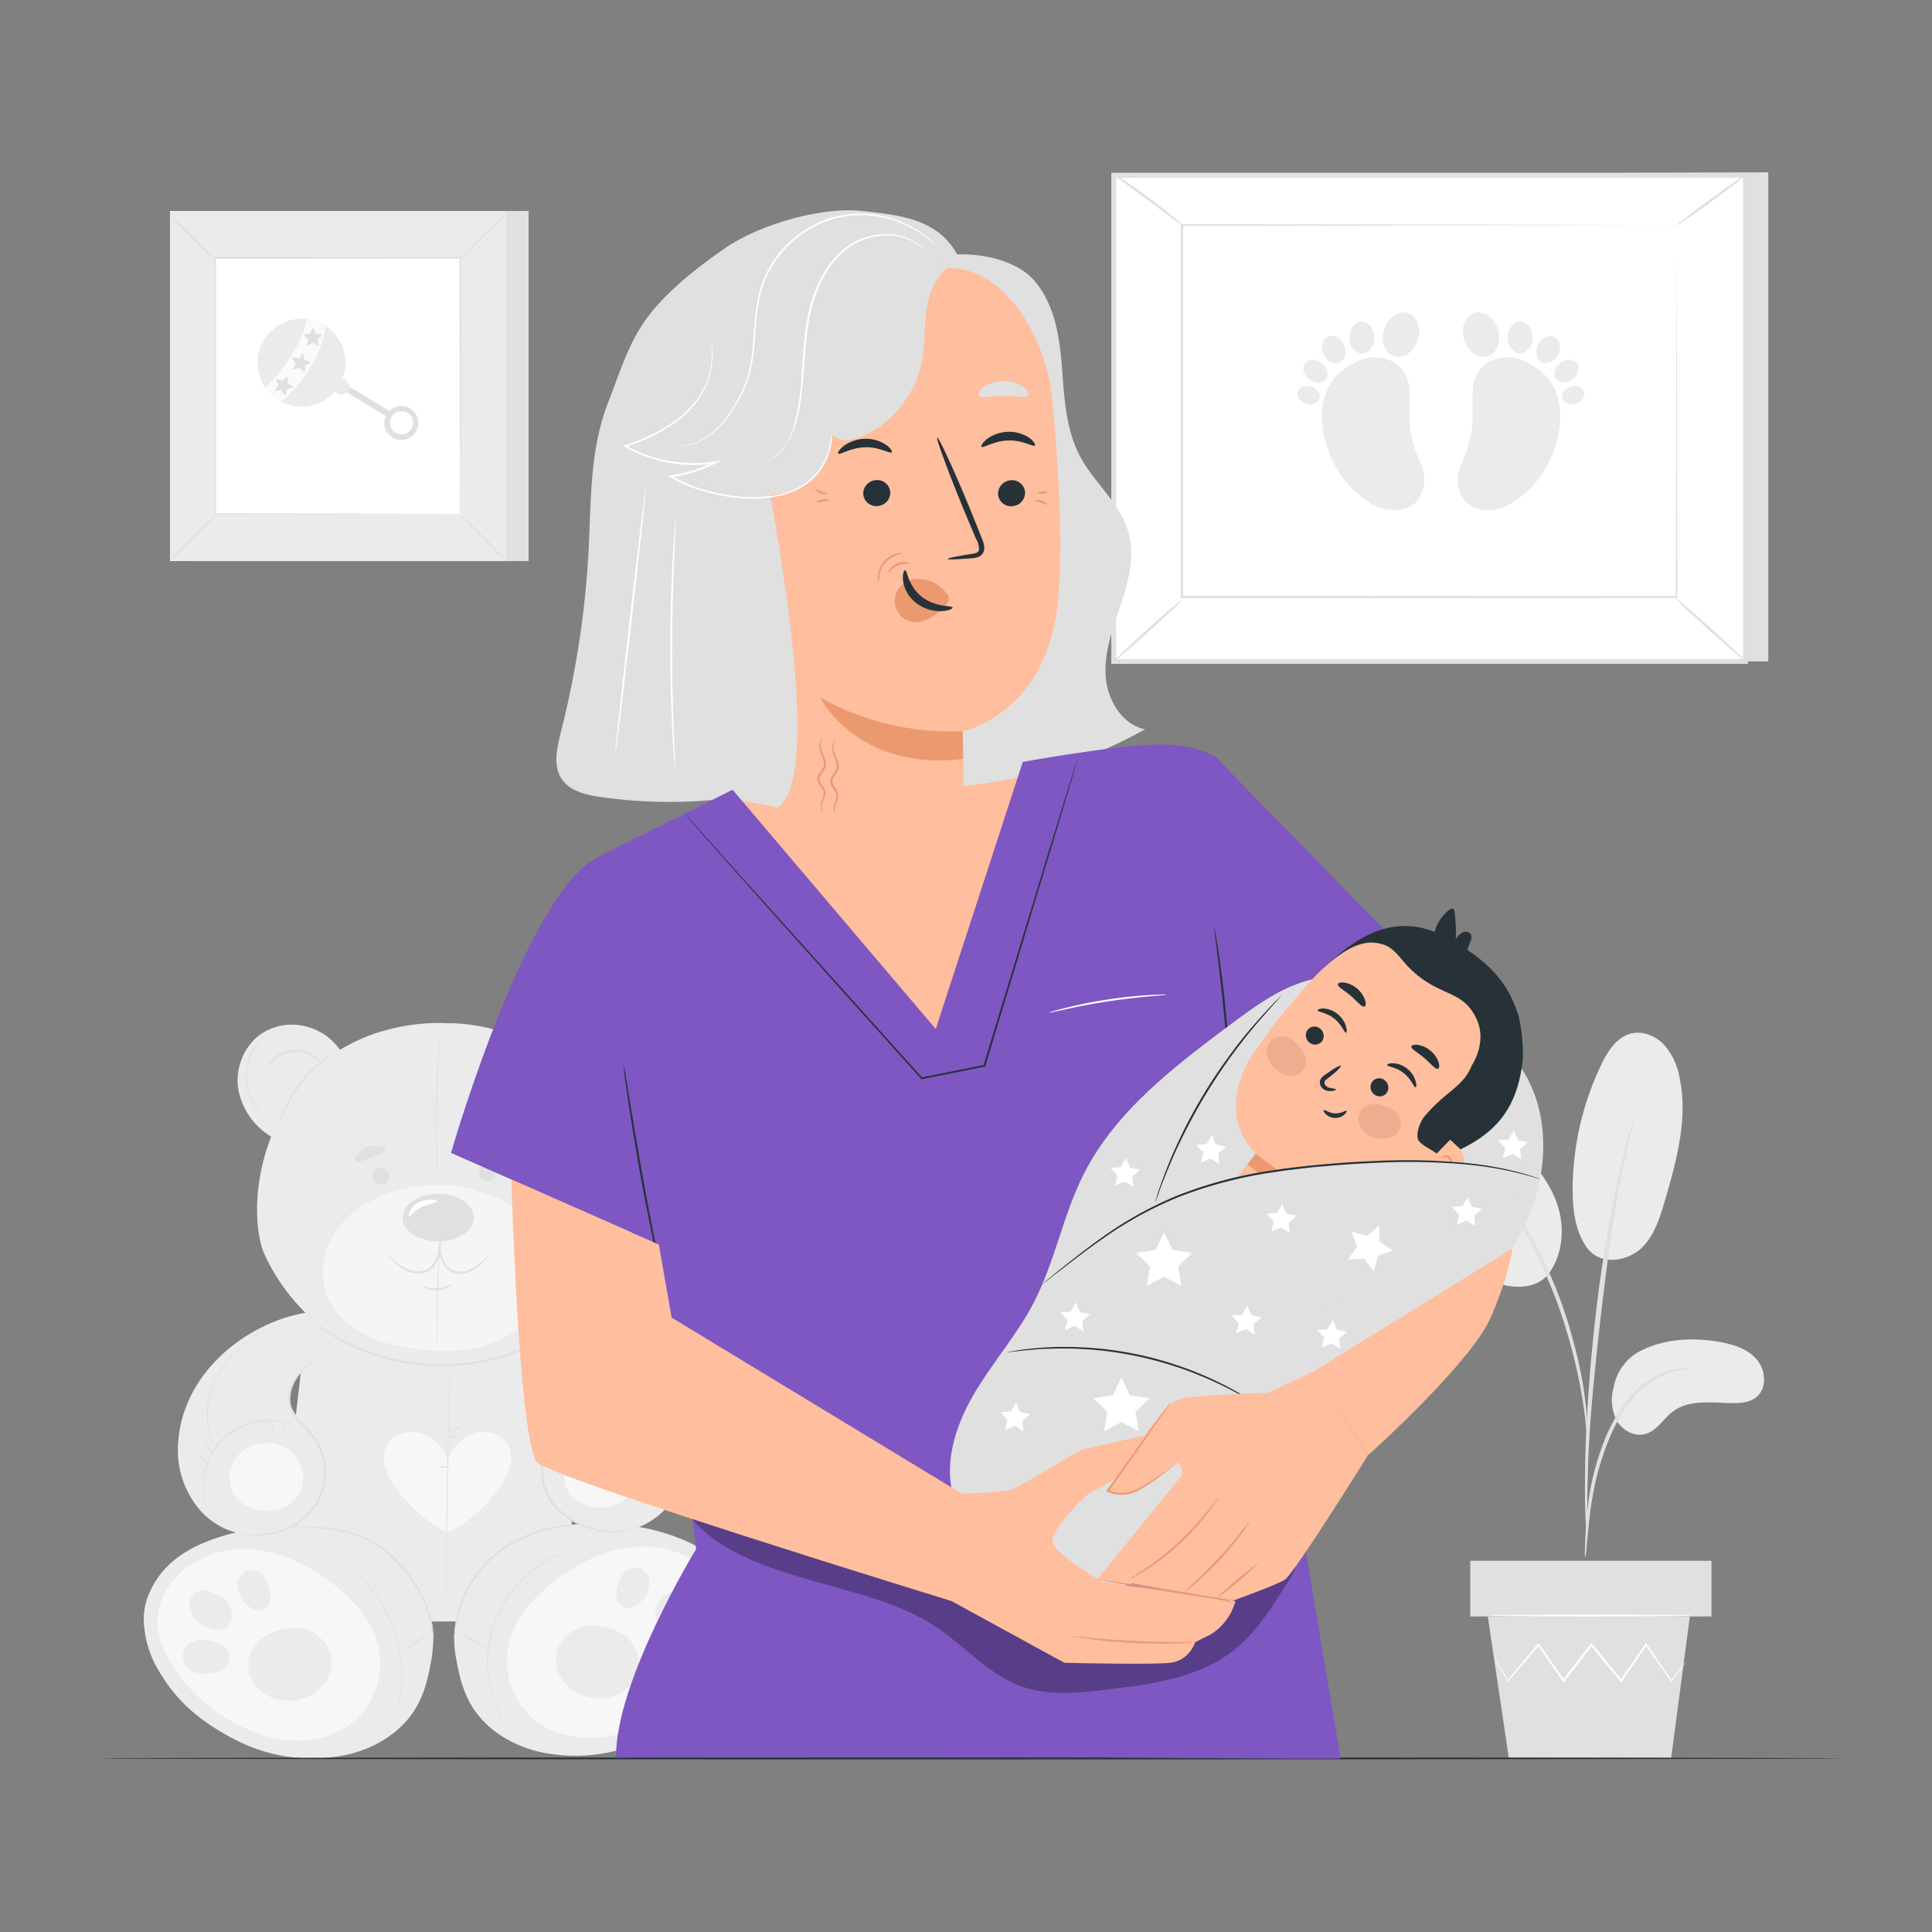 <svg xmlns="http://www.w3.org/2000/svg" viewBox="0 0 500 500"><rect x="0" y="0" width="500" height="500" fill="#808080" stroke="none"/><g id="freepik--background-complete--inject-12"><path d="M424.49,349.65c6.11-3.15,13.3-3.56,20.07-2.44,3.65.6,7.44,1.69,9.92,4.43s2.95,7.55.1,9.9c-1.69,1.4-4.05,1.61-6.25,1.58-5.31-.06-11.19-1-15.43,2.2-2.42,1.82-4,4.85-6.92,5.75s-6-.8-7.53-3.35a11.67,11.67,0,0,1-.85-8.62A13.17,13.17,0,0,1,424.49,349.65Z" style="fill:#ebebeb"></path><path d="M410.5,322.65c3.74,5.33,11,3.56,14.36.31s4.78-8,6.08-12.47c3-10.28,5.94-21.06,3.74-31.53a17.52,17.52,0,0,0-4-8.57c-2.2-2.32-5.58-3.7-8.67-2.89-3.66,1-5.93,4.55-7.58,8A75.21,75.21,0,0,0,407,307.72c0,5.19.59,10.64,3.52,14.93" style="fill:#ebebeb"></path><path d="M400.25,330.3c4.05-4.81,4.82-11.83,3-17.86s-5.88-11.15-10.58-15.34a57.1,57.1,0,0,0-18.93-11.17,20.35,20.35,0,0,0-8.52-1.45,9,9,0,0,0-7.15,4.33c-2,3.8-.08,8.41,2,12.17a143.08,143.08,0,0,0,12.44,18.94c3.72,4.81,8,9.55,13.68,11.72s11.58,1.92,14.59-2" style="fill:#ebebeb"></path><path d="M410.25,403.09a12.08,12.08,0,0,0,.34-2.43c.17-1.76.38-4,.64-6.61a97.29,97.29,0,0,1,1.49-9.7,74.79,74.79,0,0,1,3.52-11.45,42.35,42.35,0,0,1,5.85-10.36,22,22,0,0,1,7.39-6.14,20.71,20.71,0,0,1,6.22-1.94,11.67,11.67,0,0,0,2.42-.35,11.12,11.12,0,0,0-2.46,0,18.85,18.85,0,0,0-6.49,1.68,21.81,21.81,0,0,0-7.79,6.2,41.24,41.24,0,0,0-6.06,10.57,69,69,0,0,0-3.5,11.63,80.85,80.85,0,0,0-1.29,9.83c-.21,2.8-.29,5.08-.33,6.65A11,11,0,0,0,410.25,403.09Z" style="fill:#e0e0e0"></path><path d="M410.71,398a5.5,5.5,0,0,0,.06-1.13c0-.84,0-1.91,0-3.21,0-2.79,0-6.83.14-11.82.25-10,1.11-20.7,2.77-35.83,1.57-14.23,3.68-30.79,5.9-41.55.48-2.45,1-4.65,1.41-6.58s.8-3.6,1.16-4.95.55-2.31.75-3.13a4.13,4.13,0,0,0,.19-1.11,5.65,5.65,0,0,0-.39,1.06c-.24.81-.55,1.83-.93,3.08s-.84,3-1.32,4.92-1,4.12-1.56,6.56a366.68,366.68,0,0,0-6.21,38.56c-1.66,15.16-2.41,29-2.47,39-.06,5,0,9.05.17,11.84.08,1.3.15,2.37.2,3.21A4.07,4.07,0,0,0,410.71,398Z" style="fill:#e0e0e0"></path><path d="M410.77,371.37a21.1,21.1,0,0,0,0-3.36c-.13-2.16-.42-5.28-1-9.1a117.38,117.38,0,0,0-3-13.25A107.93,107.93,0,0,0,401.22,330c-4.6-10.91-10.85-19.83-16.28-25.35a41.3,41.3,0,0,0-3.83-3.56c-.59-.5-1.11-1-1.64-1.39l-1.49-1a21.75,21.75,0,0,0-2.82-1.81c-.16.22,4,2.67,9.27,8.27a87.92,87.92,0,0,1,15.87,25.26,122.89,122.89,0,0,1,5.57,15.54A133.41,133.41,0,0,1,409,359c.7,3.79,1.1,6.87,1.34,9A21.62,21.62,0,0,0,410.77,371.37Z" style="fill:#e0e0e0"></path><polygon points="385.04 418.34 390.47 454.89 432.51 454.89 437.33 418.34 385.04 418.34" style="fill:#e0e0e0"></polygon><rect x="380.5" y="403.93" width="62.43" height="14.41" style="fill:#e0e0e0"></rect><path d="M436.18,430.29a1.42,1.42,0,0,1-.21.33l-.69.93-2.66,3.5-.12.16-.12-.16-6.55-9.3h.38l-6.45,9.37-.2.29-.23-.27-7.65-9.34h.44l-.42.54-6.84,8.8-.23.29-.21-.31L398,425.76h.38l-8,9.29-.14.17-.11-.19-2.49-4.29-.64-1.14a1.7,1.7,0,0,1-.19-.41,3,3,0,0,1,.27.37l.7,1.1c.64,1,1.51,2.43,2.61,4.21l-.24,0c2-2.45,4.69-5.64,7.81-9.41l.2-.23.18.25,6.51,9.33-.44,0,6.83-8.81.42-.54.22-.28.22.28,7.63,9.35-.43,0c2.35-3.37,4.54-6.51,6.51-9.32l.19-.28.19.28,6.41,9.39h-.23c1.17-1.44,2.1-2.58,2.77-3.42.31-.35.55-.64.75-.88S436.17,430.28,436.18,430.29Z" style="fill:#fff"></path><path d="M438,418.1c0,.16-11.76.29-26.27.29s-26.28-.13-26.28-.29,11.76-.29,26.28-.29S438,417.94,438,418.1Z" style="fill:#fafafa"></path><polygon points="79.68 339.62 72.96 397.1 110.09 419.62 122.69 419.62 148.03 397.1 146.8 340.2 79.68 339.62" style="fill:#ebebeb"></polygon><g style="opacity:0.6"><path d="M131.61,374.23c-1.52-3.06-5.55-4.36-8.82-3.36a11.43,11.43,0,0,0-6.91,7,11.49,11.49,0,0,0-7-7c-3.27-1-7.3.3-8.82,3.36a7.94,7.94,0,0,0-.37,5.54,16.79,16.79,0,0,0,2.52,5,38.39,38.39,0,0,0,13.62,11.91h0a38.32,38.32,0,0,0,13.6-11.91,16.79,16.79,0,0,0,2.52-5A7.94,7.94,0,0,0,131.61,374.23Z" style="fill:#fff"></path></g><path d="M115.22,419.37c-.08,0,.1-14.7.41-32.84s.61-32.84.68-32.84-.1,14.71-.41,32.85S115.29,419.37,115.22,419.37Z" style="fill:#e0e0e0"></path><path d="M116,379.64a2.32,2.32,0,0,1-1.33.2,2.4,2.4,0,0,1-1.3-.3,4.86,4.86,0,0,1,1.31,0A5.93,5.93,0,0,1,116,379.64Z" style="fill:#e0e0e0"></path><path d="M120,368.58a5.36,5.36,0,0,1-1.9,1.32,5.06,5.06,0,0,1-2.23.62c0-.08,1-.33,2.11-.87S119.91,368.51,120,368.58Z" style="fill:#e0e0e0"></path><path d="M118.3,372a2.26,2.26,0,0,1-1.06.06c-.59,0-1-.14-1-.22a2.29,2.29,0,0,1,1.07-.06C117.84,371.81,118.3,371.91,118.3,372Z" style="fill:#e0e0e0"></path><path d="M61.29,450.45a43.15,43.15,0,0,0,25.17,4.25c8.75-1.06,17.42-5.7,21.61-13.46,2.08-3.85,3-8.22,3.71-12.53a26.83,26.83,0,0,0-.51-10.25,13.29,13.29,0,0,0-2.65-5.47A46.37,46.37,0,0,0,89,397.87a52,52,0,0,0-37.75,2.06c-5.9,2.79-10.67,7-13.13,13.62a17.36,17.36,0,0,0-.75,7.93,27.21,27.21,0,0,0,4,11.41C44.6,438.07,49.12,444.25,61.29,450.45Z" style="fill:#ebebeb"></path><g style="opacity:0.6"><path d="M98.22,427.78c-1.12-7.52-6.54-13.73-12.61-18.3-6.31-4.75-13.8-8.3-21.7-8.56-7.24-.24-14.78,2.65-19.21,8.29l0,0a16.29,16.29,0,0,0-3.59,13.93c1.17,4.74,4,8.92,7.07,12.7a42.64,42.64,0,0,0,20.38,13.34c8,2.55,17.43,1.45,23.58-4.22A19.75,19.75,0,0,0,98.22,427.78Z" style="fill:#fff"></path></g><path d="M85.41,427.62c-.86-2.75-4.12-5.74-7-6.1a16,16,0,0,0-8.71,1.33,9.67,9.67,0,0,0-5.35,6.74,9,9,0,0,0,3.33,8.28,11.79,11.79,0,0,0,16.14-2.08A9.27,9.27,0,0,0,85.41,427.62Z" style="fill:#ebebeb"></path><path d="M59.46,428.37a3.31,3.31,0,0,1-.92,2.94,6.27,6.27,0,0,1-2.81,1.49c-2.34.66-5,.63-6.94-1a4.42,4.42,0,0,1-1.46-2.48c-.59-3,2.25-4.95,4.89-5a11.87,11.87,0,0,1,4.65,1.07,4.23,4.23,0,0,1,2.53,2.74Z" style="fill:#ebebeb"></path><path d="M68.82,416.19a2.94,2.94,0,0,1-2.68.54,5.57,5.57,0,0,1-2.37-1.55,6.53,6.53,0,0,1-2.17-5.83,3.92,3.92,0,0,1,1.3-2.21c2.12-1.76,4.82-.37,6,1.66a10.4,10.4,0,0,1,1.17,4.07A3.75,3.75,0,0,1,69,416Z" style="fill:#ebebeb"></path><path d="M60,418.93a5.56,5.56,0,0,0-2.65-5.55,12.93,12.93,0,0,0-4.63-1.78h0a3.3,3.3,0,0,0-2.91,1.3,4,4,0,0,0-.73,1.74,5.27,5.27,0,0,0,1.15,4,8.76,8.76,0,0,0,3.46,2.54c1.75.77,3.91,1.13,5.41-.51A3.64,3.64,0,0,0,60,418.93Z" style="fill:#ebebeb"></path><path d="M112.06,426.25a2.59,2.59,0,0,1,0-.57,13.72,13.72,0,0,0,0-1.59,21.44,21.44,0,0,0-1-5.74,31.55,31.55,0,0,0-3.64-7.83,36.74,36.74,0,0,0-6.76-8.12,26.24,26.24,0,0,0-9.16-5.14A37.09,37.09,0,0,0,83,395.57c-2.47-.22-4.48-.26-5.87-.3l-1.59,0a2.05,2.05,0,0,1-.56-.06,2.05,2.05,0,0,1,.56-.06l1.6-.05c1.38,0,3.4-.05,5.89.13a35.74,35.74,0,0,1,8.61,1.59,26.27,26.27,0,0,1,9.37,5.21,36.64,36.64,0,0,1,6.83,8.27,30.61,30.61,0,0,1,3.58,8,20.26,20.26,0,0,1,.8,5.85,10.07,10.07,0,0,1-.11,1.6A2.11,2.11,0,0,1,112.06,426.25Z" style="fill:#e0e0e0"></path><path d="M78.66,400.85l.17,0,.5.1c.43.11,1.09.21,1.9.47a29.79,29.79,0,0,1,6.62,2.82c.65.39,1.34.8,2,1.27s1.4,1,2.08,1.55a31.29,31.29,0,0,1,10.41,15.36,39.36,39.36,0,0,1,1.72,12.94,24.35,24.35,0,0,1-2.53,10.33,16.73,16.73,0,0,1-2.33,3.39,17.25,17.25,0,0,1-2.28,2.1,14.74,14.74,0,0,1-1.65,1.07l-.44.24-.16.08a.68.68,0,0,1,.14-.1l.44-.27a16.92,16.92,0,0,0,1.6-1.11A16.15,16.15,0,0,0,99.11,449a17.14,17.14,0,0,0,2.28-3.38,24.48,24.48,0,0,0,2.45-10.25,39.66,39.66,0,0,0-1.73-12.85,30.63,30.63,0,0,0-6.23-11.31,30.08,30.08,0,0,0-4.07-4c-.67-.59-1.39-1.06-2-1.55s-1.36-.88-2-1.28a30.55,30.55,0,0,0-6.55-2.88c-.8-.28-1.46-.4-1.88-.52l-.5-.13Z" style="fill:#e0e0e0"></path><path d="M111.78,421.52a6.07,6.07,0,0,1-1,1.17,17.43,17.43,0,0,1-2.77,2.37,15.77,15.77,0,0,1-3.24,1.7,6,6,0,0,1-1.45.43,13.1,13.1,0,0,1,1.38-.61,19.47,19.47,0,0,0,3.15-1.75A38.16,38.16,0,0,0,111.78,421.52Z" style="fill:#e0e0e0"></path><path d="M168.32,449.78A43.15,43.15,0,0,1,143.15,454c-8.76-1.07-17.42-5.7-21.61-13.46-2.08-3.86-3-8.22-3.71-12.54a26.76,26.76,0,0,1,.5-10.24,13.48,13.48,0,0,1,2.65-5.47c5-6.7,11-13.09,18.8-16.22,12.81-3.1,27.27-2.21,38.62,3.15,5.9,2.79,10.67,7,13.14,13.63a17.34,17.34,0,0,1,.74,7.93,27.11,27.11,0,0,1-4,11.4C185,437.41,180.49,443.59,168.32,449.78Z" style="fill:#ebebeb"></path><g style="opacity:0.6"><path d="M131.39,427.11c1.12-7.52,6.53-13.72,12.6-18.29,6.31-4.76,13.81-8.31,21.71-8.57,7.23-.24,14.78,2.65,19.21,8.3l0,0a16.28,16.28,0,0,1,3.6,13.93c-1.18,4.74-4,8.93-7.07,12.7A42.71,42.71,0,0,1,161,448.49c-8,2.54-17.43,1.45-23.59-4.22A19.8,19.8,0,0,1,131.39,427.11Z" style="fill:#fff"></path></g><path d="M144.2,427c.86-2.74,4.12-5.74,7-6.09a16,16,0,0,1,8.72,1.32,9.72,9.72,0,0,1,5.35,6.74,9,9,0,0,1-3.34,8.29,11.32,11.32,0,0,1-8.84,2.13,11.48,11.48,0,0,1-7.29-4.22A9.23,9.23,0,0,1,144.2,427Z" style="fill:#ebebeb"></path><path d="M170.14,427.7a3.31,3.31,0,0,0,.92,2.94,6.31,6.31,0,0,0,2.82,1.49c2.34.66,5,.64,6.93-1a4.45,4.45,0,0,0,1.47-2.48c.58-3.06-2.26-4.95-4.89-5a11.83,11.83,0,0,0-4.65,1.07,4.23,4.23,0,0,0-2.53,2.74C170.19,427.52,170.16,427.61,170.14,427.7Z" style="fill:#ebebeb"></path><path d="M160.79,415.52a2.94,2.94,0,0,0,2.68.55,5.69,5.69,0,0,0,2.37-1.55,6.57,6.57,0,0,0,2.17-5.84,3.89,3.89,0,0,0-1.31-2.2c-2.12-1.77-4.81-.37-6,1.65a10.44,10.44,0,0,0-1.17,4.08,3.75,3.75,0,0,0,1,3.14A1.54,1.54,0,0,0,160.79,415.52Z" style="fill:#ebebeb"></path><path d="M169.66,418.26a5.54,5.54,0,0,1,2.65-5.55,13,13,0,0,1,4.63-1.78h0a3.35,3.35,0,0,1,2.91,1.31,4.09,4.09,0,0,1,.73,1.73,5.34,5.34,0,0,1-1.16,4,8.8,8.8,0,0,1-3.45,2.53c-1.76.77-3.91,1.13-5.42-.5A3.75,3.75,0,0,1,169.66,418.26Z" style="fill:#ebebeb"></path><path d="M117.54,424.16a1.48,1.48,0,0,1,0-.5c0-.32,0-.8.07-1.42a29.22,29.22,0,0,1,.9-5.15,30.6,30.6,0,0,1,2.94-7.18,28.28,28.28,0,0,1,6-7.38,29.78,29.78,0,0,1,4-2.9,34.39,34.39,0,0,1,4.09-2.09,37.65,37.65,0,0,1,7.41-2.29,38.51,38.51,0,0,1,5.18-.7,15.38,15.38,0,0,1,1.91,0,11.58,11.58,0,0,1-1.89.25,47.79,47.79,0,0,0-5.12.86,40.06,40.06,0,0,0-7.29,2.38,35.87,35.87,0,0,0-4,2.09,30.38,30.38,0,0,0-3.91,2.85,28.89,28.89,0,0,0-5.92,7.21,31.66,31.66,0,0,0-3,7,32.52,32.52,0,0,0-1.06,5.07A18,18,0,0,1,117.54,424.16Z" style="fill:#e0e0e0"></path><path d="M151,400.19l-.16.05-.47.12-.76.2a10.42,10.42,0,0,0-1,.29,30.65,30.65,0,0,0-6.25,2.68c-.64.33-1.26.77-1.92,1.18s-1.31.92-2,1.42-1.36,1.06-2,1.69c-.32.31-.67.61-1,.94l-1,1a30.83,30.83,0,0,0-3.61,4.73,29,29,0,0,0-4.24,11.95,30.64,30.64,0,0,0-.18,5.94c0,.47.07.94.11,1.4s.12.91.18,1.36c.1.89.33,1.74.48,2.57s.41,1.61.65,2.36.47,1.46.76,2.12a30.64,30.64,0,0,0,3.16,6c.21.34.42.63.61.88l.47.63.28.39.09.14-.11-.12-.31-.38c-.13-.17-.29-.38-.48-.61a10.42,10.42,0,0,1-.64-.87,29,29,0,0,1-3.25-6c-.3-.65-.51-1.38-.78-2.13s-.45-1.54-.67-2.37-.39-1.68-.5-2.58c-.06-.45-.14-.91-.19-1.37s-.08-.94-.12-1.41a29.66,29.66,0,0,1,4.45-18.06,31.81,31.81,0,0,1,3.65-4.76l1-1c.33-.33.68-.63,1-.94.65-.63,1.36-1.15,2-1.7s1.34-1,2-1.41,1.3-.84,1.95-1.17a29.62,29.62,0,0,1,6.31-2.61,7.94,7.94,0,0,1,1-.27l.77-.17.47-.1Z" style="fill:#e0e0e0"></path><path d="M117.82,420.85a14.65,14.65,0,0,1,1.12,1,21.29,21.29,0,0,0,2.86,2.26,22.05,22.05,0,0,0,3.22,1.73,13.69,13.69,0,0,1,1.4.61,6.27,6.27,0,0,1-1.47-.43,17,17,0,0,1-3.3-1.67A17.53,17.53,0,0,1,118.8,422,6.5,6.5,0,0,1,117.82,420.85Z" style="fill:#e0e0e0"></path><path d="M143.85,371.17c2.09-3.62,6.08-6.77,5.72-10.94-.38-4.42-6.69-9.5-10.24-12.16l5.06-9.22c11.54,1.57,23.46,9.27,29.35,19.33a32,32,0,0,1,4.62,16.41,23.74,23.74,0,0,1-6,15.77,19.35,19.35,0,0,1-5.57,4.19c-7,3.46-16.81,2.1-22.06-3.65a13.91,13.91,0,0,1-3.5-7.18A20.87,20.87,0,0,1,143.85,371.17Z" style="fill:#ebebeb"></path><path d="M166,394.86s0,.05-.15.11-.27.14-.48.23a13,13,0,0,1-2,.66,27.87,27.87,0,0,1-3.21.64,17,17,0,0,1-4.35-.11,22.25,22.25,0,0,1-10.31-4.46,16,16,0,0,1-2.38-2.29,12.91,12.91,0,0,1-1.81-2.94,16.87,16.87,0,0,1-1.05-3.41,17.79,17.79,0,0,1-.23-3.66A16,16,0,0,1,142,372.7a13.16,13.16,0,0,1,.91-1.49c.34-.46.68-.92,1.06-1.34.74-.84,1.53-1.59,2.26-2.34a15.6,15.6,0,0,0,1.94-2.35,7,7,0,0,0,1.05-2.59,8.66,8.66,0,0,0-.71-5,13.33,13.33,0,0,0-2.36-3.53,25.7,25.7,0,0,0-2.34-2.24l-1.57-1.33a3.67,3.67,0,0,1-.54-.48,3.45,3.45,0,0,1,.61.4c.38.27.94.68,1.64,1.24a24.37,24.37,0,0,1,2.43,2.2,13.14,13.14,0,0,1,2.49,3.58,9,9,0,0,1,.81,5.22,7.53,7.53,0,0,1-1.1,2.78,16.19,16.19,0,0,1-2,2.43c-.73.77-1.51,1.52-2.23,2.34-.37.41-.69.86-1,1.3a14.87,14.87,0,0,0-.87,1.44,15.7,15.7,0,0,0-1.84,6.69,17.33,17.33,0,0,0,.23,3.54,16.3,16.3,0,0,0,1,3.29,12.37,12.37,0,0,0,1.72,2.82,16.05,16.05,0,0,0,2.29,2.23A22.22,22.22,0,0,0,155.9,396a17,17,0,0,0,4.25.19,30.53,30.53,0,0,0,3.2-.54,15.71,15.71,0,0,0,2-.55C165.77,395,166,394.84,166,394.86Z" style="fill:#e0e0e0"></path><g style="opacity:0.6"><path d="M147.23,377.1c2.48-4.39,8.21-5,9.78-4.23a8.76,8.76,0,0,1,7,4.82,8.54,8.54,0,0,1-.54,8.85,10.79,10.79,0,0,1-15.57.65C145.46,384.51,145.44,380.27,147.23,377.1Z" style="fill:#fff"></path></g><path d="M149.4,367.72a3.68,3.68,0,0,1,.38-.14,11.37,11.37,0,0,1,1.12-.33,15.76,15.76,0,0,1,4.24-.46,17.84,17.84,0,0,1,3,.31,17.58,17.58,0,0,1,3.26,1,16.22,16.22,0,0,1,9.92,11.29,17,17,0,0,1,.46,6.31,16,16,0,0,1-1,4.16,10.11,10.11,0,0,1-.47,1.06,2.87,2.87,0,0,1-.19.36,2,2,0,0,1,.14-.39c.09-.25.27-.59.42-1.07a17,17,0,0,0,.91-4.14,20,20,0,0,0,0-2.92,18.63,18.63,0,0,0-.56-3.31,16.2,16.2,0,0,0-9.77-11.12,18.51,18.51,0,0,0-3.21-1,17.49,17.49,0,0,0-2.9-.34,16.38,16.38,0,0,0-4.22.37,11.18,11.18,0,0,0-1.12.28Z" style="fill:#e0e0e0"></path><path d="M170.36,378c0-.08.56-.31,1.09-.84s.78-1.12.86-1.09a1.79,1.79,0,0,1-.66,1.28A1.83,1.83,0,0,1,170.36,378Z" style="fill:#e0e0e0"></path><path d="M168.87,375.43c-.05-.07.66-.53,1.32-1.31s1-1.53,1.09-1.5a4.24,4.24,0,0,1-2.41,2.81Z" style="fill:#e0e0e0"></path><path d="M153.52,369.63a2.18,2.18,0,0,1,.25-1.62,2.26,2.26,0,0,1,1.09-1.22c0,.07-.47.56-.84,1.34S153.6,369.63,153.52,369.63Z" style="fill:#e0e0e0"></path><path d="M151,369.77a1.48,1.48,0,0,1-.08-1.33c.22-.75.77-1.12.81-1.06s-.35.48-.55,1.14A12.08,12.08,0,0,0,151,369.77Z" style="fill:#e0e0e0"></path><path d="M157.05,343a2.25,2.25,0,0,1,.34.13c.21.09.55.21,1,.42a20.32,20.32,0,0,1,3.28,2,21.55,21.55,0,0,1,4.1,4,21.17,21.17,0,0,1,4.72,12.94,21.92,21.92,0,0,1-1.79,9.32c-.18.42-.36.72-.46.94a2.21,2.21,0,0,1-.18.32,1.59,1.59,0,0,1,.13-.34c.09-.23.25-.54.41-1a23.34,23.34,0,0,0,1.12-3.65,22.15,22.15,0,0,0,.52-5.63,22,22,0,0,0-8.69-16.75,22.7,22.7,0,0,0-3.21-2.07c-.39-.22-.72-.36-.93-.47A1.34,1.34,0,0,1,157.05,343Z" style="fill:#e0e0e0"></path><path d="M66.6,268.31A14.22,14.22,0,0,1,74,265.25a15.34,15.34,0,0,1,15.18,8.43l-18.06,21a18.2,18.2,0,0,1-9.33-12.14A15,15,0,0,1,66.6,268.31Z" style="fill:#ebebeb"></path><path d="M69.12,276.26a4.69,4.69,0,0,1,1.34-2,8.4,8.4,0,0,1,11-1,4.86,4.86,0,0,1,1.7,1.75c-.07.07-.67-.66-1.91-1.42a8.59,8.59,0,0,0-10.47,1C69.65,275.49,69.2,276.31,69.12,276.26Z" style="fill:#e0e0e0"></path><path d="M169.35,274.49a14.22,14.22,0,0,0-7.14-3.55,15.33,15.33,0,0,0-15.71,7.39l16.61,22.19A18.13,18.13,0,0,0,173.23,289,14.94,14.94,0,0,0,169.35,274.49Z" style="fill:#ebebeb"></path><path d="M115.45,264.8S88.56,262.58,74.71,285c-9.16,14.85-9.38,30.87-6.7,38.55,0,0,11,29.76,45.07,29.92,0,0,44.72,0,51.05-37.92C169.8,281.69,136.13,264.49,115.45,264.8Z" style="fill:#ebebeb"></path><path d="M139.9,318.63l-.08-.09a31.75,31.75,0,0,0-15.62-10.16l-1.7-.49a31.49,31.49,0,0,0-10.26-1.21,41.47,41.47,0,0,0-12.92,2.53c-6,2.31-11.39,6.61-14.06,12.45s-2.18,13.26,2,18.12a27.57,27.57,0,0,0,14,8.16,55.19,55.19,0,0,0,17.84,1.48,30.48,30.48,0,0,0,19.39-9.09,18,18,0,0,0,4.73-10.59A14.46,14.46,0,0,0,139.9,318.63Z" style="fill:#f5f5f5"></path><path d="M123.9,303.43a2.19,2.19,0,0,0,2.11,2.2,2.09,2.09,0,0,0,2.25-2,2.19,2.19,0,0,0-2.11-2.2A2.09,2.09,0,0,0,123.9,303.43Z" style="fill:#e0e0e0"></path><path d="M96.4,304.29a2.18,2.18,0,0,0,2.1,2.2,2.09,2.09,0,0,0,2.25-2,2.18,2.18,0,0,0-2.1-2.2A2.08,2.08,0,0,0,96.4,304.29Z" style="fill:#e0e0e0"></path><path d="M122.61,315.11c0,3.41-4.12,6.17-9.2,6.17s-9.21-2.76-9.21-6.17,4.12-6.17,9.21-6.17S122.61,311.7,122.61,315.11Z" style="fill:#e0e0e0"></path><path d="M114.36,317.29a4.84,4.84,0,0,1-.08,1c-.06.62-.11,1.51-.14,2.62a18.48,18.48,0,0,1-.41,3.93,8.34,8.34,0,0,1-.89,2.2,5.06,5.06,0,0,1-4.31,2.54,7.21,7.21,0,0,1-2.36-.32,10,10,0,0,1-3.45-2,21.21,21.21,0,0,1-1.89-1.85,3.64,3.64,0,0,1-.61-.76s.3.19.76.61,1.12,1,2,1.7a10.34,10.34,0,0,0,3.34,1.8,5.75,5.75,0,0,0,4.43-.37,5.93,5.93,0,0,0,2.49-3.69,21.65,21.65,0,0,0,.52-3.82,19.16,19.16,0,0,1,.32-2.63A2.42,2.42,0,0,1,114.36,317.29Z" style="fill:#e0e0e0"></path><path d="M126.43,325.06a2.72,2.72,0,0,1-.5.66,18.43,18.43,0,0,1-1.58,1.63,9.74,9.74,0,0,1-2.86,1.84,5.93,5.93,0,0,1-4.19.16,4.67,4.67,0,0,1-1.84-1.25,6.52,6.52,0,0,1-1.1-1.74,8.5,8.5,0,0,1-.64-3.34,16.38,16.38,0,0,1,.12-2.27c.07-.53.13-.82.17-.81a2.84,2.84,0,0,1,0,.83c0,.53,0,1.3,0,2.23a9.27,9.27,0,0,0,.72,3.16,4.9,4.9,0,0,0,2.66,2.67,5.58,5.58,0,0,0,3.81-.12,10.15,10.15,0,0,0,2.79-1.66C125.54,325.85,126.36,325,126.43,325.06Z" style="fill:#e0e0e0"></path><path d="M117,332.25c.05.05-.25.4-.88.79a6.31,6.31,0,0,1-2.72.88,6.4,6.4,0,0,1-2.84-.4c-.68-.28-1-.58-1-.64s.45.09,1.12.26a8.27,8.27,0,0,0,2.67.22,8,8,0,0,0,2.59-.67C116.56,332.41,116.94,332.18,117,332.25Z" style="fill:#e0e0e0"></path><path d="M113.12,310.83c0,.19-.45.4-1.2.62a20.77,20.77,0,0,0-2.74.91,7.17,7.17,0,0,0-2.23,1.56c-.5.51-.76.93-1,.88s-.26-.61.13-1.42a5,5,0,0,1,2.47-2.29,7.43,7.43,0,0,1,3.19-.62C112.61,310.5,113.11,310.64,113.12,310.83Z" style="fill:#fff"></path><path d="M99.71,297.52c0,.39-.53.67-1.19,1s-1.5.57-2.41.94-1.72.74-2.39,1-1.21.4-1.51.15-.27-.86.2-1.62a5.58,5.58,0,0,1,2.65-2.11,5.66,5.66,0,0,1,3.38-.33C99.3,296.72,99.76,297.15,99.71,297.52Z" style="fill:#e0e0e0"></path><path d="M133.32,298c-.29.27-.87.13-1.62-.14s-1.67-.65-2.72-1-2-.61-2.77-.85-1.3-.49-1.37-.87.42-.83,1.35-1.1a6.79,6.79,0,0,1,6.73,2.28C133.5,297.05,133.6,297.71,133.32,298Z" style="fill:#e0e0e0"></path><path d="M166.31,282.25c-.09,0-.48-.81-1.5-1.86a8.83,8.83,0,0,0-4.9-2.61,8.93,8.93,0,0,0-5.47.93c-1.3.68-1.94,1.37-2,1.29a4.87,4.87,0,0,1,1.81-1.63,8.43,8.43,0,0,1,10.87,1.76A4.8,4.8,0,0,1,166.31,282.25Z" style="fill:#e0e0e0"></path><path d="M162.72,296.59c-.1,0-.42-1.18-1.14-3-.37-.94-.84-2-1.44-3.2a38,38,0,0,0-2.18-3.69,38.68,38.68,0,0,0-2.62-3.4c-.87-1-1.69-1.86-2.41-2.55a32.53,32.53,0,0,1-2.34-2.26,2.61,2.61,0,0,1,.75.46c.46.33,1.1.84,1.86,1.51a30.83,30.83,0,0,1,2.52,2.5,34.58,34.58,0,0,1,2.7,3.42,32.11,32.11,0,0,1,2.18,3.78,28.83,28.83,0,0,1,1.35,3.29,21.88,21.88,0,0,1,.64,2.31A2.94,2.94,0,0,1,162.72,296.59Z" style="fill:#e0e0e0"></path><path d="M72.23,291.33a2.67,2.67,0,0,1,.15-.87c.07-.28.16-.62.28-1s.25-.83.44-1.3a30.34,30.34,0,0,1,1.45-3.28,30.23,30.23,0,0,1,5.12-7.11,29.74,29.74,0,0,1,2.65-2.41c.39-.33.77-.6,1.09-.84s.62-.43.86-.58a2.82,2.82,0,0,1,.78-.42c0,.08-1,.8-2.48,2.14-.76.66-1.62,1.5-2.53,2.46a40.13,40.13,0,0,0-2.74,3.35A36.55,36.55,0,0,0,75,285.12c-.63,1.17-1.15,2.25-1.54,3.18C72.68,290.16,72.32,291.36,72.23,291.33Z" style="fill:#e0e0e0"></path><path d="M150.57,340.26a5.13,5.13,0,0,1-.58.54c-.4.34-1,.88-1.76,1.47a47.38,47.38,0,0,1-7.08,4.55,59,59,0,0,1-11.59,4.63,67.39,67.39,0,0,1-7.22,1.56,56.27,56.27,0,0,1-7.91.65,48.5,48.5,0,0,1-7.91-.6,56.32,56.32,0,0,1-7.22-1.57A58.27,58.27,0,0,1,93,349.3c-1-.43-1.88-.82-2.75-1.26-.44-.22-.86-.43-1.27-.65s-.82-.42-1.2-.65a33.92,33.92,0,0,1-6.82-4.94l-.52-.47c-.16-.16-.29-.32-.42-.46l-.65-.71a3.68,3.68,0,0,1-.51-.62,5.48,5.48,0,0,1,.59.54l.69.68c.13.13.27.28.43.43l.54.45A36.27,36.27,0,0,0,88,346.39c.38.23.78.44,1.2.64l1.26.63c.87.42,1.8.79,2.75,1.22A62.35,62.35,0,0,0,99.44,351a55.79,55.79,0,0,0,7.16,1.53,47.62,47.62,0,0,0,7.83.58,55.28,55.28,0,0,0,7.83-.63,66.88,66.88,0,0,0,7.16-1.52A61,61,0,0,0,141,346.47a51.54,51.54,0,0,0,7.13-4.38c.82-.56,1.4-1.07,1.82-1.37A3.46,3.46,0,0,1,150.57,340.26Z" style="fill:#e0e0e0"></path><path d="M113.26,349.57a.82.82,0,0,1-.05-.26c0-.18,0-.44-.08-.77,0-.66-.1-1.63-.12-2.82-.05-2.39,0-5.68.08-9.32s.25-6.93.38-9.31c.07-1.19.13-2.15.18-2.82,0-.3,0-.56.07-.76a1.14,1.14,0,0,1,0-.27.8.8,0,0,1,0,.27c0,.21,0,.46,0,.77,0,.71-.05,1.66-.09,2.82-.08,2.42-.18,5.69-.3,9.31s-.16,6.92-.16,9.31c0,1.19,0,2.15,0,2.82A10,10,0,0,1,113.26,349.57Z" style="fill:#e0e0e0"></path><path d="M71.26,291.66a.89.89,0,0,1-.27-.13c-.18-.11-.45-.24-.76-.46a13.51,13.51,0,0,1-2.48-2.1A15.18,15.18,0,0,1,65,285a15,15,0,0,1-1.39-5.73,14.6,14.6,0,0,1,1-5.81,14.88,14.88,0,0,1,2.44-4.16A13.7,13.7,0,0,1,69.46,267a7.55,7.55,0,0,1,.73-.5l.26-.16s-.33.26-.92.74a15,15,0,0,0-2.26,2.3,15.62,15.62,0,0,0-2.36,4.12,15.08,15.08,0,0,0-1,5.71,14.9,14.9,0,0,0,1.36,5.63,15.31,15.31,0,0,0,5,6.11C70.91,291.42,71.28,291.64,71.26,291.66Z" style="fill:#e0e0e0"></path><path d="M166.72,272.57s.09,0,.26.12a3.87,3.87,0,0,1,.68.45,7.66,7.66,0,0,1,1.91,2.31,13.49,13.49,0,0,1,1.44,4.21,12.91,12.91,0,0,1-.22,5.43,17.53,17.53,0,0,1-2.14,5,23.88,23.88,0,0,1-2.79,3.46c-.86.92-1.59,1.64-2.08,2.14l-.58.58a1.32,1.32,0,0,1-.21.19s0-.09.17-.23.3-.35.54-.61l2-2.2a25.62,25.62,0,0,0,2.71-3.47,17.85,17.85,0,0,0,2.09-4.94,12.73,12.73,0,0,0,.23-5.32,13.65,13.65,0,0,0-1.35-4.16,7.92,7.92,0,0,0-1.81-2.32C167.06,272.77,166.7,272.6,166.72,272.57Z" style="fill:#e0e0e0"></path><path d="M113.88,268a1.83,1.83,0,0,1,0,.38c0,.29,0,.65-.06,1.11-.06,1-.14,2.38-.24,4.08-.19,3.45-.39,8.21-.47,13.47s0,10,.11,13.48c0,1.7.1,3.09.13,4.08q0,.69,0,1.11a2.29,2.29,0,0,1,0,.39,1.65,1.65,0,0,1-.05-.38c0-.28,0-.65-.08-1.11-.07-1-.14-2.36-.22-4.08-.15-3.45-.25-8.22-.18-13.49s.31-10,.55-13.48c.12-1.72.23-3.11.32-4.07l.12-1.11A1.52,1.52,0,0,1,113.88,268Z" style="fill:#e0e0e0"></path><path d="M81.06,371.77c-2.44-3.4-6.57-6.6-6.21-10.77.38-4.42,6.69-9.51,10.24-12.16L80,339.62c-11.54,1.57-23.46,9.27-29.35,19.32a32.07,32.07,0,0,0-4.62,16.42,23.74,23.74,0,0,0,6,15.77,19.35,19.35,0,0,0,5.57,4.19c7,3.46,16.81,2.1,22.06-3.66,1.75-1.91,3.78-5,4.12-7.55A17.91,17.91,0,0,0,81.06,371.77Z" style="fill:#ebebeb"></path><path d="M82.75,350.8a4.73,4.73,0,0,1-.52.47l-1.52,1.27a30.18,30.18,0,0,0-2.27,2.16,13.76,13.76,0,0,0-2.35,3.35,9.19,9.19,0,0,0-.94,4.77A6.81,6.81,0,0,0,76,365.4a11.72,11.72,0,0,0,1.73,2.33,32.64,32.64,0,0,1,4.24,4.84A16.19,16.19,0,0,1,83.62,386a14,14,0,0,1-1.36,3c-.26.48-.6.91-.89,1.35s-.65.83-1,1.21A17.45,17.45,0,0,1,71,396.94l-.56.13-.56.07-1.07.15c-.7,0-1.36.08-2,.09l-1.72-.07-1.43-.17-.61-.08-.52-.11-.83-.18a4.51,4.51,0,0,1-.67-.18,2.8,2.8,0,0,1,.7.07l.82.12.53.09.61.05,1.42.13h1.7c.61,0,1.25-.07,1.94-.12l1-.17.55-.08.55-.13a17.34,17.34,0,0,0,9.09-5.3c.33-.37.64-.78,1-1.18s.6-.84.85-1.31a14,14,0,0,0,1.31-2.92,15.64,15.64,0,0,0,.59-6.67,15.42,15.42,0,0,0-2.23-6.31,33.21,33.21,0,0,0-4.15-4.79,11.65,11.65,0,0,1-1.79-2.45,7.23,7.23,0,0,1-.84-2.76,9.51,9.51,0,0,1,1-5,13.52,13.52,0,0,1,2.48-3.39,25.91,25.91,0,0,1,2.35-2.1c.68-.54,1.22-.94,1.59-1.2A2.34,2.34,0,0,1,82.75,350.8Z" style="fill:#e0e0e0"></path><g style="opacity:0.6"><path d="M77.19,377.87c-2.48-4.39-8.21-4.95-9.78-4.23a8.75,8.75,0,0,0-7,4.82,8.52,8.52,0,0,0,.54,8.84A10,10,0,0,0,69.47,391a10.15,10.15,0,0,0,7-3C79,385.28,79,381,77.19,377.87Z" style="fill:#fff"></path></g><path d="M75,368.49a1.87,1.87,0,0,1-.4-.09c-.26,0-.63-.19-1.12-.28a16.93,16.93,0,0,0-4.22-.36,18.55,18.55,0,0,0-2.9.33,19.49,19.49,0,0,0-3.21,1,16.15,16.15,0,0,0-9.77,11.12,18.63,18.63,0,0,0-.56,3.31,20,20,0,0,0,0,2.92,17,17,0,0,0,.91,4.14c.15.48.33.82.42,1.07a2.43,2.43,0,0,1,.14.38,1.52,1.52,0,0,1-.19-.35,9.54,9.54,0,0,1-.47-1.07,15.79,15.79,0,0,1-1-4.15,17.76,17.76,0,0,1-.08-3,18.94,18.94,0,0,1,.54-3.35,16.92,16.92,0,0,1,3.58-6.87,17.11,17.11,0,0,1,6.34-4.43,18.32,18.32,0,0,1,3.26-1,17.84,17.84,0,0,1,3-.31,15.76,15.76,0,0,1,4.24.46,11.37,11.37,0,0,1,1.12.33A2,2,0,0,1,75,368.49Z" style="fill:#e0e0e0"></path><path d="M54.06,378.74a1.83,1.83,0,0,1-1.29-.65,1.79,1.79,0,0,1-.66-1.28c.08,0,.31.56.85,1.08S54.08,378.66,54.06,378.74Z" style="fill:#e0e0e0"></path><path d="M55.55,376.2A3.29,3.29,0,0,1,54,375.07a3.38,3.38,0,0,1-.89-1.68c.08,0,.43.73,1.1,1.5S55.6,376.13,55.55,376.2Z" style="fill:#e0e0e0"></path><path d="M70.9,370.39c-.08,0-.13-.71-.5-1.49s-.89-1.28-.84-1.34a2.26,2.26,0,0,1,1.09,1.22A2.21,2.21,0,0,1,70.9,370.39Z" style="fill:#e0e0e0"></path><path d="M73.43,370.54a12.08,12.08,0,0,0-.18-1.25,11.36,11.36,0,0,0-.55-1.14c0-.07.59.31.81,1.06A1.5,1.5,0,0,1,73.43,370.54Z" style="fill:#e0e0e0"></path><path d="M69.06,343.38l-.3.22-.9.62c-.79.53-1.91,1.32-3.22,2.38a37.42,37.42,0,0,0-4.32,4.07,28.46,28.46,0,0,0-4.12,5.94A22.32,22.32,0,0,0,54,363.47a19.56,19.56,0,0,0,0,5.89A17.64,17.64,0,0,0,55,373.21c.36.87.61,1.33.59,1.34a1.25,1.25,0,0,1-.2-.32c-.13-.22-.29-.55-.49-1a16.58,16.58,0,0,1-1.16-3.85,19.3,19.3,0,0,1-.07-6A22.22,22.22,0,0,1,56,356.49a27.87,27.87,0,0,1,4.18-6,36.24,36.24,0,0,1,4.38-4.05,39,39,0,0,1,3.29-2.32q.6-.39.93-.57A1.58,1.58,0,0,1,69.06,343.38Z" style="fill:#e0e0e0"></path><rect x="49.88" y="54.6" width="86.93" height="90.61" style="fill:#e0e0e0"></rect><rect x="44" y="54.6" width="86.93" height="90.61" style="fill:#ebebeb"></rect><rect x="55.68" y="66.78" width="63.56" height="66.25" style="fill:#fff"></rect><path d="M55.68,133.48a12.79,12.79,0,0,1-1.59,1.8c-1,1.06-2.45,2.51-4.05,4.08s-3.06,3-4.14,4a11.46,11.46,0,0,1-1.82,1.55,11.92,11.92,0,0,1,1.58-1.79c1-1.07,2.46-2.52,4.06-4.1s3.07-3,4.15-4A11.77,11.77,0,0,1,55.68,133.48Z" style="fill:#e0e0e0"></path><path d="M119.24,133.31a12.79,12.79,0,0,1,1.8,1.59c1.06,1,2.51,2.45,4.09,4s3,3.07,4,4.14a11.46,11.46,0,0,1,1.55,1.82,11.23,11.23,0,0,1-1.79-1.58c-1.07-1-2.52-2.45-4.1-4.06s-3-3.07-4-4.15A11.23,11.23,0,0,1,119.24,133.31Z" style="fill:#e0e0e0"></path><path d="M119.06,67a12.79,12.79,0,0,1,1.59-1.8c1-1.07,2.45-2.51,4-4.09s3.07-3,4.15-4a11.18,11.18,0,0,1,1.81-1.55,11.78,11.78,0,0,1-1.58,1.79c-1,1.07-2.45,2.52-4.06,4.09s-3.07,3-4.15,4A11,11,0,0,1,119.06,67Z" style="fill:#e0e0e0"></path><path d="M55.51,67.12a11.44,11.44,0,0,1-1.8-1.59c-1.07-1-2.51-2.45-4.09-4s-3-3.07-4-4.15a12.89,12.89,0,0,1-1.56-1.81,11.51,11.51,0,0,1,1.8,1.58c1.06,1,2.51,2.45,4.09,4s3,3.08,4,4.15A12.31,12.31,0,0,1,55.51,67.12Z" style="fill:#e0e0e0"></path><path d="M119.06,133s0-.12,0-.32,0-.53,0-.93c0-.82,0-2,0-3.57,0-3.13,0-7.7-.06-13.5,0-11.6-.06-28.14-.1-47.94l.2.21L55.69,67h0l.24-.24c0,24.32,0,47.07,0,66.26l-.21-.21,45.91.11,12.88.05,3.41,0h.88l.3,0h-1.14l-3.36,0-12.84.06-46,.1h-.2V133c0-19.19,0-41.94,0-66.26v-.24h.25l63.37,0h.21v.2c0,19.86-.08,36.44-.1,48.07,0,5.79,0,10.33-.06,13.46,0,1.53,0,2.71,0,3.53,0,.39,0,.68,0,.9S119.06,133,119.06,133Z" style="fill:#e0e0e0"></path><rect x="93.96" y="97.29" width="1.58" height="13.33" transform="matrix(0.52, -0.86, 0.86, 0.52, -43.18, 131.52)" style="fill:#e0e0e0"></rect><path d="M89.4,98.39a2,2,0,0,1,.69,2.76h0a2,2,0,0,1-2.77.69l-.6-.36A2,2,0,0,1,86,98.71h0A2,2,0,0,1,88.8,98Z" style="fill:#ebebeb"></path><path d="M83.91,84.16A11.37,11.37,0,1,1,68.31,88,11.37,11.37,0,0,1,83.91,84.16Z" style="fill:#ebebeb"></path><path d="M84.31,84.42l-.4-.26a11.59,11.59,0,0,0-4.45-1.54c-1.61,6.68-6,13-10.74,17.79a11.41,11.41,0,0,0,3.46,3.23c.2.12.41.24.61.34C78.43,99,83.25,92,84.31,84.42Z" style="fill:#fafafa"></path><path d="M100.1,107.18a4.39,4.39,0,1,0,6-1.49A4.39,4.39,0,0,0,100.1,107.18Zm6.36,3.83a3,3,0,1,1-1-4.17A3,3,0,0,1,106.46,111Z" style="fill:#e0e0e0"></path><path d="M75.66,92.65c.12-.19,1.68.14,1.68.14s.88-1.31,1.07-1.3.38,1.64.38,1.64a6.86,6.86,0,0,1,1.57.61c0,.16-1.44.87-1.44.87s.08,1.61-.1,1.68-1.27-1.1-1.27-1.1a7.26,7.26,0,0,1-1.63.43c-.17-.09.65-1.55.65-1.55S75.55,92.85,75.66,92.65Z" style="fill:#e0e0e0"></path><path d="M78.6,86.61c.07-.22,1.67-.23,1.67-.23s.57-1.47.76-1.5.73,1.52.73,1.52a7.35,7.35,0,0,1,1.66.25c.07.15-1.22,1.17-1.22,1.17s.43,1.55.27,1.66-1.48-.8-1.48-.8a6.76,6.76,0,0,1-1.5.77c-.18-.06.3-1.66.3-1.66S78.53,86.82,78.6,86.61Z" style="fill:#e0e0e0"></path><path d="M71.51,98.13c-.16.16.58,1.58.58,1.58s-1,1.19-1,1.37S72.8,101,72.8,101s.85,1.35,1,1.34.46-1.62.46-1.62,1.57-.35,1.59-.54-1.4-.93-1.4-.93a6.88,6.88,0,0,0,0-1.69c-.13-.13-1.32,1-1.32,1S71.67,98,71.51,98.13Z" style="fill:#e0e0e0"></path><polygon points="457.63 44.59 457.63 171.18 294.12 171.18 288.23 45.47 457.63 44.59" style="fill:#e0e0e0"></polygon><rect x="307.05" y="26.5" width="125.86" height="163.51" transform="translate(261.73 478.24) rotate(-90)" style="fill:#fff"></rect><path d="M452.36,171.81H287.6V44.7H452.36Zm-163.51-1.25H451.11V46H288.85Z" style="fill:#e0e0e0"></path><rect x="305.94" y="58.26" width="128.09" height="96.36" style="fill:#fff"></rect><path d="M434,58.26h-.62l-1.8,0-7,0-26.27.07-92.42.15.29-.29c0,28.9,0,61.71,0,96.35h0l-.32-.33,128.09.06-.27.27c.06-29.12.11-53.18.14-70,0-8.4.05-15,.07-19.49,0-2.23,0-3.95,0-5.13s0-1.77,0-1.77,0,.57,0,1.72,0,2.86,0,5.08c0,4.48,0,11,.07,19.42,0,16.83.08,41,.14,70.14v.26H434l-128.09.06h-.33v-.32h0c0-34.64,0-67.45,0-96.35V58h.3l92.61.15,26.2.08,6.92,0,1.77,0C433.84,58.24,434,58.26,434,58.26Z" style="fill:#e0e0e0"></path><path d="M288.23,45a16.37,16.37,0,0,1,2.76,1.7c1.66,1.12,3.93,2.7,6.39,4.51s4.63,3.54,6.16,4.82a15.35,15.35,0,0,1,2.4,2.2,17.26,17.26,0,0,1-2.68-1.84L297,51.77l-6.27-4.67A15.47,15.47,0,0,1,288.23,45Z" style="fill:#e0e0e0"></path><path d="M451.74,45.32c.1.15-3.77,3.16-8.66,6.73s-8.94,6.35-9.05,6.21,3.77-3.16,8.66-6.73S451.63,45.18,451.74,45.32Z" style="fill:#e0e0e0"></path><line x1="451.74" y1="171.18" x2="433.38" y2="154.62" style="fill:#fff"></line><path d="M433.38,154.62c.12-.14,4.33,3.46,9.4,8s9.08,8.39,9,8.52-4.33-3.46-9.4-8S433.26,154.75,433.38,154.62Z" style="fill:#e0e0e0"></path><path d="M288.23,171.18c-.12-.13,3.7-3.78,8.54-8.15s8.86-7.8,9-7.67-3.71,3.78-8.55,8.15S288.35,171.32,288.23,171.18Z" style="fill:#e0e0e0"></path><path d="M364.89,110.33a26.55,26.55,0,0,1-.1-4c.09-1.59,0-3.21,0-4.8-.06-5.66-3.83-9.14-9.39-9.07-2.48,0-5.2,1.45-7.19,2.81-9.87,6.76-6.23,21.61,0,29.3a27.26,27.26,0,0,0,7.24,6.12c3.43,1.9,9.11,2,11.48-1.3a9.07,9.07,0,0,0,.9-9A34.22,34.22,0,0,1,364.89,110.33Z" style="fill:#ebebeb"></path><path d="M366.93,88c-1,3.07-3.73,5-6.14,4.18s-3.56-3.88-2.58-7,3.73-5,6.14-4.18S367.91,84.92,366.93,88Z" style="fill:#ebebeb"></path><path d="M355.65,87.45c0,2.26-1.49,4.07-3.26,4s-3.18-1.87-3.15-4.13,1.49-4.08,3.26-4.05S355.68,85.19,355.65,87.45Z" style="fill:#ebebeb"></path><path d="M347.78,89.21c.88,1.82.44,3.86-1,4.55s-3.3-.23-4.18-2.05-.44-3.86,1-4.55S346.89,87.39,347.78,89.21Z" style="fill:#ebebeb"></path><path d="M342.05,93.92c1.5,1.13,2,3,1.12,4.18s-2.82,1.21-4.32.08-2-3-1.12-4.17S340.54,92.79,342.05,93.92Z" style="fill:#ebebeb"></path><path d="M339.37,100.07c1.55.47,2.52,1.84,2.15,3.06S339.6,105,338,104.49s-2.53-1.84-2.16-3.06S337.81,99.6,339.37,100.07Z" style="fill:#ebebeb"></path><path d="M381,110.33a24.18,24.18,0,0,0,.1-4c-.08-1.59,0-3.21,0-4.8.06-5.66,3.84-9.14,9.39-9.07,2.48,0,5.21,1.45,7.2,2.81,9.87,6.76,6.23,21.61,0,29.3a27.26,27.26,0,0,1-7.24,6.12c-3.44,1.9-9.12,2-11.49-1.3a9.09,9.09,0,0,1-.9-9A34.22,34.22,0,0,0,381,110.33Z" style="fill:#ebebeb"></path><path d="M378.93,88c1,3.07,3.72,5,6.13,4.18s3.57-3.88,2.59-7-3.73-5-6.14-4.18S378,84.92,378.93,88Z" style="fill:#ebebeb"></path><path d="M390.21,87.45c0,2.26,1.49,4.07,3.26,4s3.18-1.87,3.15-4.13-1.49-4.08-3.26-4.05S390.18,85.19,390.21,87.45Z" style="fill:#ebebeb"></path><path d="M398.08,89.21c-.88,1.82-.44,3.86,1,4.55s3.3-.23,4.18-2.05.45-3.86-1-4.55S399,87.39,398.08,89.21Z" style="fill:#ebebeb"></path><path d="M403.81,93.92c-1.5,1.13-2,3-1.12,4.18s2.82,1.21,4.32.08,2-3,1.12-4.17S405.31,92.79,403.81,93.92Z" style="fill:#ebebeb"></path><path d="M406.49,100.07c-1.56.47-2.52,1.84-2.16,3.06s1.93,1.82,3.49,1.36,2.52-1.84,2.16-3.06S408.05,99.6,406.49,100.07Z" style="fill:#ebebeb"></path></g><g id="freepik--Table--inject-12"><path d="M476.51,455.07c0,.14-101,.26-225.5.26s-225.52-.12-225.52-.26,101-.26,225.52-.26S476.51,454.92,476.51,455.07Z" style="fill:#263238"></path></g><g id="freepik--Characters--inject-12"><path d="M265.11,197.19s-76.24,9.73-76.52,10.56,3.62,32.16,3.62,32.16,44.34,42.77,45.46,43.23,15.05-7.39,15.05-7.39Z" style="fill:#ffbe9d"></path><path d="M286.12,174.57c-.29-6.27,2.05-12.33,4-18.29s3.62-12.4,1.94-18.46c-2.12-7.61-9-12.9-12.64-19.89s-4-15.27-4.61-23.18-2-16.28-7.23-22.24c-6.63-7.53-24-8.89-32.18-3.08-1.27,45-11.92,90.48-2.3,134.42a119.71,119.71,0,0,0,63.24-15.1C290.21,187.49,286.42,180.85,286.12,174.57Z" style="fill:#e0e0e0"></path><path d="M190.27,207.26,184.09,93.91a9.63,9.63,0,0,1,8.33-10L243.1,69.55c16.3-2.19,27.74,17.63,29.24,34,1.67,18.19,3,40.47,1.21,54.13-3.56,27.47-24.42,31.55-24.42,31.55l.3,15.66-10.05,34.69Z" style="fill:#ffbe9d"></path><path d="M265.28,127.32A3.51,3.51,0,0,1,262,131a3.36,3.36,0,0,1-3.7-3.06,3.51,3.51,0,0,1,3.27-3.64A3.35,3.35,0,0,1,265.28,127.32Z" style="fill:#263238"></path><path d="M267.84,115.29c-.43.47-3.14-1.42-6.91-1.3s-6.49,2.08-6.91,1.63c-.21-.2.21-1,1.39-2a9.73,9.73,0,0,1,5.52-1.87,9.28,9.28,0,0,1,5.51,1.61C267.63,114.27,268.05,115.08,267.84,115.29Z" style="fill:#263238"></path><path d="M230.4,127.32a3.51,3.51,0,0,1-3.28,3.64,3.37,3.37,0,0,1-3.71-3.06,3.51,3.51,0,0,1,3.28-3.64A3.36,3.36,0,0,1,230.4,127.32Z" style="fill:#263238"></path><path d="M230.76,117.05c-.42.47-3.14-1.42-6.91-1.3s-6.49,2.08-6.91,1.63c-.21-.2.21-1,1.39-1.95a9.68,9.68,0,0,1,5.52-1.87,9.21,9.21,0,0,1,5.51,1.61C230.55,116,231,116.84,230.76,117.05Z" style="fill:#263238"></path><path d="M245.25,144.65c0-.21,2.31-.68,6.1-1.28,1-.12,1.87-.34,2-1a4.87,4.87,0,0,0-.72-2.84c-1-2.31-2-4.73-3.06-7.26-4.26-10.34-7.37-18.85-7-19s4.21,8.07,8.46,18.41q1.54,3.83,2.94,7.3c.4,1.09,1.06,2.31.61,3.77a2.39,2.39,0,0,1-1.55,1.45,6.26,6.26,0,0,1-1.63.28C247.64,144.78,245.27,144.87,245.25,144.65Z" style="fill:#263238"></path><path d="M249.13,189.24a69.61,69.61,0,0,1-36.91-8.73s9.75,19.23,37.05,15.89Z" style="fill:#eb996e"></path><path d="M245,153.64a9.32,9.32,0,0,0-7.76-3.84,6.06,6.06,0,0,0-4.89,2.85,5.54,5.54,0,0,0,6.45,8.12,13.69,13.69,0,0,0,5.46-3.59,4.4,4.4,0,0,0,1.15-1.45,1.93,1.93,0,0,0-.2-1.91" style="fill:#eb996e"></path><path d="M234.22,147.58c.61-.05.73,4,4.32,6.85s7.94,2.23,8,2.81c.06.25-.95.82-2.79.92a10.2,10.2,0,0,1-6.66-2.11,8.89,8.89,0,0,1-3.37-5.75C233.51,148.59,233.94,147.56,234.22,147.58Z" style="fill:#263238"></path><path d="M232,101.47c-.34,1-4.12.65-8.53,1.31s-8,2-8.58,1.07c-.27-.43.32-1.42,1.74-2.45a15.06,15.06,0,0,1,13-1.82C231.29,100.19,232.13,101,232,101.47Z" style="fill:#e0e0e0"></path><path d="M266.14,102.34c-.64.88-3.27.06-6.39.11s-5.76.74-6.4-.14c-.28-.43.12-1.3,1.25-2.14a8.83,8.83,0,0,1,5.16-1.55,8.74,8.74,0,0,1,5.14,1.58C266,101,266.42,101.92,266.14,102.34Z" style="fill:#e0e0e0"></path><path d="M249.15,68.85c-4.69-11.95-14.86-13-25.75-14.23s-27.05,3.54-36.05,9.8c-7,4.89-14.92,11.06-20,18-4.83,6.62-7,14.19-10,21.83-4.66,11.89-4.37,25-5,37.78a243.59,243.59,0,0,1-7.21,47.49c-1,4-2.08,8.66.25,12.11,2.12,3.12,6.22,4.08,9.95,4.62a125.5,125.5,0,0,0,33.42.33l12.52,2.34c12.5-8.22-1.78-78.95-3.5-89.73C197.82,119.16,193.66,61.07,249.15,68.85Z" style="fill:#e0e0e0"></path><path d="M245.52,69.11c-3.55,2.5-5.17,7-5.76,11.29s-.33,8.71-1.13,13A27.2,27.2,0,0,1,223,113c-2.54,1.1-6,1.55-7.61-.73a15,15,0,0,1-9.14,14.3c-4,1.63-8.6,1.38-12.86,2.32s-8.74,3.89-9,8.25l-1.8-30.36,8.54-26.85L217.4,64.27Z" style="fill:#e0e0e0"></path><path d="M199,119.16a15.27,15.27,0,0,0,6.65-9.68,62.87,62.87,0,0,0,1.83-12.93c.37-4.92.58-10.39,1.85-16S213,69.83,216.5,66.21a17.94,17.94,0,0,1,5.73-4.12,17.63,17.63,0,0,1,6-1.47,14.18,14.18,0,0,1,8.56,2,8.09,8.09,0,0,1,1.13.83,4.33,4.33,0,0,1,.75.69,5.85,5.85,0,0,1,.57.62,20.94,20.94,0,0,0-2.55-2A14.27,14.27,0,0,0,228.23,61a17.22,17.22,0,0,0-11.39,5.55c-3.38,3.56-5.73,8.61-7,14.13s-1.49,11-1.88,15.91-.83,9.4-2,13a18.08,18.08,0,0,1-4.35,7.69A9.61,9.61,0,0,1,199,119.16Z" style="fill:#fff"></path><path d="M176.21,115.5a15.84,15.84,0,0,0,4-1,20.89,20.89,0,0,0,8.38-7.36,40.57,40.57,0,0,0,3.85-6.79,30.23,30.23,0,0,0,2.14-8.65c.38-3.14.52-6.47.88-9.92a46.51,46.51,0,0,1,.83-5.23A28.43,28.43,0,0,1,198,71.37a28.08,28.08,0,0,1,14.67-14.14,26.51,26.51,0,0,1,16.67-1.12,27.23,27.23,0,0,1,10.22,4.94,20.45,20.45,0,0,1,3,2.85l-.21-.17-.59-.55c-.25-.24-.57-.54-1-.86a17.6,17.6,0,0,0-1.4-1.11,28,28,0,0,0-10.18-4.75,26.39,26.39,0,0,0-16.4,1.22,27.67,27.67,0,0,0-14.38,13.9,28.17,28.17,0,0,0-1.7,5.09,44.8,44.8,0,0,0-.83,5.17c-.37,3.42-.52,6.76-.91,9.92a30.76,30.76,0,0,1-2.23,8.77,39.2,39.2,0,0,1-3.94,6.82,20.64,20.64,0,0,1-8.6,7.34,12.19,12.19,0,0,1-3,.76l-.81,0A.92.92,0,0,1,176.21,115.5Z" style="fill:#fff"></path><path d="M215.37,112.23a1.18,1.18,0,0,1,0,.25c0,.2,0,.45-.07.76s-.07.75-.15,1.23-.22,1-.34,1.66a17.48,17.48,0,0,1-1.75,4.34,15.18,15.18,0,0,1-4.14,4.65c-3.75,2.87-9.51,4.2-15.75,3.9a45.81,45.81,0,0,1-9.75-1.52,38.91,38.91,0,0,1-10-4l-.62-.37.72-.1A38.27,38.27,0,0,0,185,119.49l.19-.1.16.49a36.31,36.31,0,0,1-23.65-4.24l-.47-.27.51-.16a45,45,0,0,0,14-7.11,22.55,22.55,0,0,0,7.31-9.74,23.06,23.06,0,0,0,1.21-7.92c-.07-.91-.13-1.63-.17-2.14l0-.56v-.19s0,.06,0,.19,0,.32.07.55c.06.52.14,1.23.24,2.14a22.12,22.12,0,0,1-1.08,8,22.74,22.74,0,0,1-7.34,10,44.92,44.92,0,0,1-14.14,7.24l0-.44a36,36,0,0,0,23.33,4.15l1.76-.29-1.6.78-.2.1a39,39,0,0,1-11.59,3.58l.1-.48a38.5,38.5,0,0,0,9.81,4,45.63,45.63,0,0,0,9.65,1.54c6.17.33,11.84-.95,15.53-3.71a15.14,15.14,0,0,0,4.12-4.52,18.13,18.13,0,0,0,1.79-4.25c.14-.62.27-1.17.38-1.65s.14-.88.2-1.21l.11-.75A.83.83,0,0,1,215.37,112.23Z" style="fill:#fff"></path><path d="M159.23,195.26c-.14,0,1.52-15.54,3.71-34.69s4.08-34.65,4.23-34.63-1.52,15.55-3.71,34.69S159.37,195.28,159.23,195.26Z" style="fill:#fff"></path><path d="M174.72,199a2.8,2.8,0,0,1-.09-.65c0-.49-.1-1.11-.17-1.88-.13-1.63-.29-4-.44-6.92-.32-5.85-.59-13.94-.57-22.88s.34-17,.69-22.87c.18-2.93.35-5.29.49-6.92.07-.77.13-1.4.17-1.88a3.08,3.08,0,0,1,.1-.65,3,3,0,0,1,0,.66c0,.48,0,1.11-.08,1.88-.08,1.7-.19,4-.32,6.92-.26,5.85-.51,13.93-.54,22.86s.19,17,.41,22.86c.12,2.88.22,5.23.29,6.93,0,.77.05,1.4.06,1.88A3,3,0,0,1,174.72,199Z" style="fill:#fff"></path><path d="M235.74,145.9a8.47,8.47,0,0,0-3.25.33,8.63,8.63,0,0,0-2.58,2c-.06,0,0-.42.42-.95a4.49,4.49,0,0,1,4.46-1.77C235.42,145.63,235.76,145.84,235.74,145.9Z" style="fill:#eb996e"></path><path d="M233.58,143.18a15.29,15.29,0,0,1-1.5.47,6.85,6.85,0,0,0-4.51,5.47c-.15.95-.09,1.56-.17,1.57a2.86,2.86,0,0,1-.2-1.61A6.47,6.47,0,0,1,232,143.3,3,3,0,0,1,233.58,143.18Z" style="fill:#eb996e"></path><path d="M212.93,210.06s-.29-.16-.45-.7a3.87,3.87,0,0,1,.26-2.23c.29-.86.77-2,.09-2.94-.29-.5-.77-1-1.09-1.62a2.14,2.14,0,0,1-.21-1.13,3,3,0,0,1,.39-1.08,17.36,17.36,0,0,0,1.1-1.73,2.7,2.7,0,0,0,.11-1.73c-.27-1.14-.88-2.12-1-3.09a3.09,3.09,0,0,1,.3-2.24c.31-.46.63-.55.63-.53s-.24.19-.46.63a3.09,3.09,0,0,0-.11,2.06c.18.88.82,1.81,1.15,3.06a3.1,3.1,0,0,1-.12,2.05,16.3,16.3,0,0,1-1.11,1.78,1.73,1.73,0,0,0-.17,1.73c.26.56.72,1,1,1.59a2.55,2.55,0,0,1,.34,1.84,8,8,0,0,1-.49,1.48,3.92,3.92,0,0,0-.41,2.06A4.82,4.82,0,0,0,212.93,210.06Z" style="fill:#eb996e"></path><path d="M216.26,210.67s-.29-.16-.44-.7a3.78,3.78,0,0,1,.26-2.23c.29-.86.76-2,.09-2.94a17.43,17.43,0,0,1-1.09-1.62,2,2,0,0,1-.21-1.13,2.64,2.64,0,0,1,.39-1.08c.38-.65.84-1.16,1.09-1.73a2.64,2.64,0,0,0,.12-1.73c-.27-1.15-.89-2.12-1-3.1a3.06,3.06,0,0,1,.29-2.23c.31-.47.64-.55.64-.53s-.24.19-.46.63a3,3,0,0,0-.11,2.06c.18.88.81,1.81,1.14,3.06a3.1,3.1,0,0,1-.11,2,17.32,17.32,0,0,1-1.11,1.78,1.73,1.73,0,0,0-.17,1.73c.25.55.71,1,1,1.59a2.48,2.48,0,0,1,.33,1.83,7.44,7.44,0,0,1-.49,1.49,4,4,0,0,0-.4,2.06A4.3,4.3,0,0,0,216.26,210.67Z" style="fill:#eb996e"></path><path d="M271,127.11c.09.11-.36.59-1.13.7s-1.34-.22-1.28-.35.59-.07,1.21-.16S270.86,127,271,127.11Z" style="fill:#eb996e"></path><path d="M271,130.63c-.1.12-.71-.27-1.52-.55s-1.53-.4-1.53-.55.79-.28,1.7.06S271.06,130.54,271,130.63Z" style="fill:#eb996e"></path><path d="M214.1,127.77c0,.14-.8.27-1.71-.07s-1.43-1-1.33-1.07.7.28,1.51.58S214.09,127.62,214.1,127.77Z" style="fill:#eb996e"></path><path d="M214.58,129.52c0,.15-.75.14-1.6.27s-1.54.34-1.61.21.58-.59,1.53-.73S214.61,129.39,214.58,129.52Z" style="fill:#eb996e"></path><path d="M313.26,255.2l2.24-58.46s-4.49-4.5-16.63-4.05-34.18,4.5-34.18,4.5l-22.52,69.12-52.58-61.93L156.31,221,173.4,346.48l6.75,54.42s-21.14,34.62-20.69,54c25.94-.53,112.55.06,120.1-.12,0,0,64,.53,67.41.29Z" style="fill:#7E57C2"></path><path d="M116.72,298.37s20.68-72,40-77.35l9.89,19.34,7.2,83.19Z" style="fill:#7E57C2"></path><polygon points="314.26 195.56 372.62 255.31 318.77 288.86 303.88 249.15 314.26 195.56" style="fill:#7E57C2"></polygon><path d="M314.26,240.17a2,2,0,0,1,.13.49c.07.39.16.86.27,1.43.23,1.24.52,3,.85,5.26.65,4.46,1.39,10.63,2,17.47s1.15,13,1.52,17.51c.17,2.18.32,4,.42,5.31,0,.58.07,1.06.1,1.45a1.59,1.59,0,0,1,0,.5,1.73,1.73,0,0,1-.1-.49c-.06-.39-.12-.86-.2-1.44-.16-1.25-.36-3.06-.59-5.3-.43-4.55-1-10.7-1.66-17.49s-1.33-13-1.89-17.47l-.68-5.28c-.07-.58-.13-1.05-.17-1.44A1.65,1.65,0,0,1,314.26,240.17Z" style="fill:#263238"></path><path d="M301.93,257.39a4.87,4.87,0,0,1-1.2.17l-3.3.3c-2.77.26-6.6.68-10.81,1.32s-8,1.4-10.71,2l-3.23.7a5.77,5.77,0,0,1-1.2.21,4.81,4.81,0,0,1,1.15-.4c.75-.23,1.84-.53,3.2-.86,2.71-.68,6.49-1.49,10.71-2.14s8.07-1,10.87-1.17c1.39-.09,2.52-.13,3.3-.14A6.41,6.41,0,0,1,301.93,257.39Z" style="fill:#fff"></path><path d="M161.48,275.93a5.61,5.61,0,0,1,.14.66c.09.49.19,1.12.32,1.91.28,1.71.67,4.09,1.14,7,1,5.92,2.36,14.07,4,23.06s3.37,17.09,4.65,22.94c.63,2.88,1.15,5.23,1.53,6.93.17.78.3,1.4.41,1.89a3,3,0,0,1,.11.66,3,3,0,0,1-.21-.64l-.51-1.86c-.42-1.62-1-4-1.69-6.9-1.37-5.83-3.1-13.94-4.8-22.93s-3-17.16-3.91-23.09c-.43-3-.77-5.37-1-7-.09-.79-.16-1.43-.22-1.92A2.69,2.69,0,0,1,161.48,275.93Z" style="fill:#263238"></path><g style="opacity:0.3"><path d="M332.13,397.05c-1.82-.33-3.61.63-5.21,1.57L303.9,412c-6.33,3.69-13.22,7.51-20.51,6.8-6.06-.58-11.33-4.2-16.49-7.44-20.32-12.77-64-14.84-87.77-18.26,7.34,8.81,20.14,12.8,31.16,16s22.53,5.64,32.06,12c7.46,5,13.56,12.32,22,15.34,7.12,2.54,14.94,1.67,22.44.77,11.26-1.34,23.11-2.92,32.1-9.82,6-4.58,10.08-11.09,14.08-17.46,1.36-2.17,2.77-4.46,2.95-7S334.66,397.5,332.13,397.05Z"></path></g><path d="M278.75,196.79s0,.14-.1.41l-.33,1.17L277,202.88c-1.18,4-2.88,9.64-5,16.72-4.28,14.19-10.24,33.94-17,56.28l0,.15-.15,0-12.6,2.53-3.65.73-.14,0-.1-.11c-17.07-19-32.37-36.05-43.37-48.42L182,216.16l-3.46-4a9.65,9.65,0,0,1-1.13-1.46s.1.13.3.36l.91,1c.82.93,2,2.26,3.53,4l13.07,14.56,43.49,48.31-.25-.08,3.64-.73,12.61-2.53-.2.18c6.81-22.32,12.82-42.05,17.14-56.23,2.18-7.06,3.93-12.74,5.14-16.67l1.41-4.49c.16-.49.28-.88.37-1.16S278.75,196.79,278.75,196.79Z" style="fill:#263238"></path><path d="M247.1,388.39c-3.13-9,0-19.06,4.78-27.31s11.24-15.47,15.64-23.93c5.48-10.55,7.55-22.59,12.9-33.2,8.23-16.34,23.39-27.88,38.05-38.82,7.18-5.37,14.77-10.91,23.65-12.15,9.22-1.3,18.37,2.25,26.9,6s17.16,8,23,15.17c10.17,12.53,9.06,31.45,1.32,45.62s-20.86,24.5-34.06,33.79-27.06,18.11-37.37,30.53c-5.93,7.14-10.72,15.5-18.33,20.81-6.18,4.31-13.75,6.24-21.25,6.85-8.36.68-17.13-.29-24.33-4.61s-12.45-12.46-11.63-20.81" style="fill:#e0e0e0"></path><path d="M320.1,304.71l4.87-6.18c-7.1-7.4-6.58-17.6.26-27.17,3.64-5.1,3.92-5.85,12.72-16.08s16.69-12.35,16.69-12.35A25.21,25.21,0,0,1,379,249.12c7.7,7.19,10.55,18.31,9.95,26.39A16.35,16.35,0,0,1,384,286.06c-6.62,6.39-19.19,18.5-22.64,21.72a52.19,52.19,0,0,0-6.07,6.3l-7,7.64a17.9,17.9,0,0,1-24.87,3.54h0C315.78,319.62,315.76,311.27,320.1,304.71Z" style="fill:#ffbe9d"></path><path d="M373,293.73c.29.08,10.6,4.27,3.56,12.59s-13.95-.46-13.77-.71S373,293.73,373,293.73Z" style="fill:#ffbe9d"></path><path d="M368,304.61c.06,0,.06.22.2.54a2,2,0,0,0,1.07.94c1.15.42,3.07-.35,4.38-1.82a6.2,6.2,0,0,0,1.36-2.42,2.2,2.2,0,0,0-.15-2,1,1,0,0,0-1.2-.33c-.3.14-.39.35-.45.33s-.06-.29.3-.58a1.22,1.22,0,0,1,.77-.25,1.48,1.48,0,0,1,1,.47,2.68,2.68,0,0,1,.42,2.57,6.31,6.31,0,0,1-1.46,2.75c-1.47,1.63-3.66,2.48-5.16,1.81a2.09,2.09,0,0,1-1.14-1.35C367.81,304.82,367.92,304.6,368,304.61Z" style="fill:#eb996e"></path><path d="M338.48,266.44a2.38,2.38,0,0,0,.31,3.3,2.27,2.27,0,0,0,3.25-.16,2.38,2.38,0,0,0-.31-3.3A2.28,2.28,0,0,0,338.48,266.44Z" style="fill:#263238"></path><path d="M341,261.49c0,.43,2.27.5,4.27,2.09s2.67,3.76,3.08,3.69c.19,0,.31-.65,0-1.62a6.41,6.41,0,0,0-2.23-3.25A6.19,6.19,0,0,0,342.5,261C341.51,261,341,261.29,341,261.49Z" style="fill:#263238"></path><path d="M355.23,279.83a2.37,2.37,0,0,0,.3,3.3,2.28,2.28,0,0,0,3.25-.16,2.38,2.38,0,0,0-.31-3.3A2.25,2.25,0,0,0,355.23,279.83Z" style="fill:#263238"></path><path d="M359,275.62c0,.43,2.27.5,4.27,2.09s2.67,3.76,3.08,3.69c.19,0,.31-.65,0-1.62a6.44,6.44,0,0,0-2.22-3.25,6.24,6.24,0,0,0-3.65-1.36C359.51,275.15,359,275.42,359,275.62Z" style="fill:#263238"></path><path d="M365.26,270.82c-.1.7,1.66,1.53,3.36,3s2.87,3,3.54,2.78c.31-.12.43-.75.15-1.67a6.55,6.55,0,0,0-2.09-3,6.62,6.62,0,0,0-3.34-1.52C365.93,270.27,365.33,270.49,365.26,270.82Z" style="fill:#263238"></path><path d="M346.23,254.73c-.1.7,1.66,1.53,3.36,3s2.87,3,3.54,2.78c.31-.12.42-.75.15-1.67a6.89,6.89,0,0,0-5.43-4.55C346.9,254.18,346.29,254.4,346.23,254.73Z" style="fill:#263238"></path><path d="M342.62,287.3c-.13.09,0,.52.44,1a3.6,3.6,0,0,0,4.89.14c.5-.47.63-.89.51-1s-1.37.76-2.95.7S342.87,287.1,342.62,287.3Z" style="fill:#263238"></path><path d="M325,298.53s10,8.36,13.86,8.54c0,0-5.68,3.42-16-5.78Z" style="fill:#eb996e"></path><path d="M347,275.84c-.1-.13-.69.12-1.56.62-.43.26-.94.58-1.49,1l-.86.58a4.73,4.73,0,0,0-1,.8,1.92,1.92,0,0,0-.51,1.45,2.17,2.17,0,0,0,.57,1.25,2.58,2.58,0,0,0,1,.66,3,3,0,0,0,.93.17c1.11,0,1.68-.28,1.68-.42s-.68-.21-1.57-.41a2,2,0,0,1-1.19-.71,1.22,1.22,0,0,1-.25-.62.91.91,0,0,1,.25-.6,4.69,4.69,0,0,1,.76-.62l.82-.65c.52-.42,1-.81,1.35-1.15C346.64,276.46,347.06,276,347,275.84Z" style="fill:#263238"></path><path d="M396.28,305.09c-13.39-5.68-28.51-5-43-4.24-13.49.74-27.13,1.57-40,5.63-15.93,5-30,14.77-42.58,25.74l1.05,25.24,59.11-10.8L396,306.82" style="fill:#e0e0e0"></path><path d="M343.56,249.65c11.24-10.82,21.45-12.94,32.91-5.91,7.8,4.78,13.48,9.43,16.52,19.14a42.42,42.42,0,0,1,1.1,11.25c-1.31,13-7.29,19-16.09,23.32l-2.71-2.5-3.46,3.58c-1.38-1-3.51-1.93-4.59-3.22s.21-4.9,1.27-6.2a42.76,42.76,0,0,1,5.85-5.77c3.29-2.72,5.16-4.22,6.58-7.68,0,0,4.11-6,1.09-12.17-3.28-6.75-8.22-5.67-14.79-10.78-5.67-4.41-5.64-8.13-11.52-8.73S343.56,249.65,343.56,249.65Z" style="fill:#263238"></path><path d="M371.25,246.6A10.82,10.82,0,0,1,375,235.5c.32-.24.76-.48,1.11-.26a1.07,1.07,0,0,1,.35.81,45.51,45.51,0,0,1,.3,7,4.7,4.7,0,0,1,1.71-1.72,1.69,1.69,0,0,1,2.18.49c.42.72,0,1.62-.32,2.39a12.82,12.82,0,0,0-.59,8.2" style="fill:#263238"></path><path d="M337.25,272.18v0l.2.28Z" style="fill:#eb996e"></path><path d="M337.26,272.2a11.32,11.32,0,0,0-2.66-3,4.7,4.7,0,0,0-4.12-.85A4.35,4.35,0,0,0,328,273.5a6.88,6.88,0,0,0,4.15,4.41,4.8,4.8,0,0,0,2.9.44,3.91,3.91,0,0,0,2.79-2.92A3.84,3.84,0,0,0,337.26,272.2Z" style="fill:#efac8e"></path><path d="M360.3,287.15v0l.31.15Z" style="fill:#eb996e"></path><path d="M360.31,287.17a11.4,11.4,0,0,0-3.75-1.38,4.7,4.7,0,0,0-4,1.2,4.34,4.34,0,0,0,.2,5.7,6.89,6.89,0,0,0,5.74,1.94,4.79,4.79,0,0,0,2.77-1,3.88,3.88,0,0,0,1.07-3.89A3.82,3.82,0,0,0,360.31,287.17Z" style="fill:#efac8e"></path><path d="M398.57,305.14l-.35-.08-1-.29-1.61-.49-2.23-.58a94.42,94.42,0,0,0-14.47-2.39,167.4,167.4,0,0,0-21.75-.42c-4.1.17-8.4.4-12.84.8-2.22.2-4.49.34-6.77.64s-4.61.5-6.94.9a111.88,111.88,0,0,0-25.74,6.62,98.11,98.11,0,0,0-19.05,10.42c-5.09,3.53-9,6.66-11.78,8.77-1.35,1-2.41,1.87-3.15,2.46l-.83.63-.29.2s.08-.09.26-.25l.79-.67,3.09-2.53c2.72-2.16,6.62-5.33,11.7-8.92a97.19,97.19,0,0,1,19.08-10.55,110.36,110.36,0,0,1,25.84-6.69c2.34-.4,4.67-.62,7-.9s4.56-.44,6.79-.64c4.45-.39,8.76-.61,12.86-.77a161.51,161.51,0,0,1,21.81.53,89.62,89.62,0,0,1,14.48,2.56l2.22.63,1.61.54,1,.34Z" style="fill:#263238"></path><path d="M328.18,365.34a4.18,4.18,0,0,1-.63-.36l-1.74-1.1c-.75-.49-1.68-1.08-2.79-1.71s-2.33-1.4-3.77-2.11L317,358.9c-.78-.4-1.62-.76-2.46-1.17-1.7-.83-3.57-1.55-5.53-2.36a94.38,94.38,0,0,0-26.74-6.11c-2.11-.12-4.12-.28-6-.27-.94,0-1.85,0-2.72,0l-2.51.08c-1.61,0-3.05.18-4.32.27s-2.36.21-3.24.33l-2.06.23a3.52,3.52,0,0,1-.72.05,3.49,3.49,0,0,1,.71-.15l2-.33c.89-.15,2-.31,3.25-.42s2.71-.3,4.32-.35l2.52-.11c.88,0,1.79,0,2.73,0,1.9,0,3.91.11,6,.23a90.57,90.57,0,0,1,26.88,6.14c2,.82,3.84,1.56,5.53,2.41.85.42,1.68.79,2.46,1.2l2.22,1.2c1.43.73,2.65,1.53,3.74,2.19s2,1.26,2.75,1.78l1.69,1.19A3.3,3.3,0,0,1,328.18,365.34Z" style="fill:#263238"></path><path d="M331.6,257.69s-.12.19-.4.5L330,259.55c-.54.58-1.21,1.3-1.95,2.16s-1.63,1.8-2.53,2.9c-1.87,2.16-4,4.82-6.24,7.84s-4.57,6.47-6.86,10.17-4.25,7.37-5.95,10.73-3.08,6.48-4.16,9.12c-.57,1.31-1,2.52-1.44,3.58s-.76,2-1,2.72-.48,1.27-.64,1.72a5.3,5.3,0,0,1-.26.59,2.2,2.2,0,0,1,.16-.62c.14-.46.32-1,.55-1.76s.55-1.69.95-2.76.82-2.29,1.37-3.61c1-2.66,2.42-5.78,4.07-9.19s3.66-7.06,5.94-10.79,4.66-7.14,6.92-10.18,4.44-5.66,6.34-7.8c.92-1.09,1.82-2,2.59-2.86s1.46-1.54,2-2.1l1.31-1.29A4.51,4.51,0,0,1,331.6,257.69Z" style="fill:#263238"></path><polygon points="301.26 318.95 303.51 323.5 308.53 324.23 304.89 327.77 305.75 332.78 301.26 330.42 296.76 332.78 297.62 327.77 293.99 324.23 299.01 323.5 301.26 318.95" style="fill:#fff"></polygon><polygon points="290.21 356.57 292.46 361.12 297.49 361.85 293.85 365.4 294.71 370.4 290.21 368.04 285.72 370.4 286.58 365.4 282.94 361.85 287.97 361.12 290.21 356.57" style="fill:#fff"></polygon><polygon points="356.91 317.28 357.02 321.39 360.47 323.63 356.6 325.01 355.54 328.99 353.02 325.73 348.92 325.94 351.24 322.55 349.76 318.71 353.71 319.87 356.91 317.28" style="fill:#fff"></polygon><polygon points="322.8 337.89 323.83 340.38 326.47 340.94 324.42 342.69 324.71 345.37 322.41 343.96 319.95 345.06 320.57 342.44 318.77 340.45 321.45 340.23 322.8 337.89" style="fill:#fff"></polygon><polygon points="272.19 381.14 273.22 383.62 275.86 384.18 273.81 385.93 274.1 388.61 271.8 387.21 269.34 388.31 269.96 385.69 268.16 383.69 270.84 383.47 272.19 381.14" style="fill:#fff"></polygon><polygon points="262.95 362.93 263.99 365.42 266.63 365.97 264.58 367.73 264.87 370.41 262.57 369 260.11 370.1 260.73 367.48 258.93 365.49 261.61 365.27 262.95 362.93" style="fill:#fff"></polygon><polygon points="291.42 299.7 292.46 302.18 295.09 302.74 293.05 304.49 293.33 307.17 291.04 305.77 288.58 306.87 289.2 304.25 287.39 302.25 290.08 302.03 291.42 299.7" style="fill:#fff"></polygon><polygon points="331.86 311.59 332.9 314.08 335.53 314.64 333.49 316.39 333.78 319.07 331.48 317.67 329.02 318.76 329.64 316.14 327.84 314.15 330.52 313.93 331.86 311.59" style="fill:#fff"></polygon><polygon points="344.94 341.63 345.97 344.12 348.61 344.67 346.56 346.43 346.85 349.1 344.55 347.7 342.09 348.8 342.72 346.18 340.91 344.18 343.6 343.96 344.94 341.63" style="fill:#fff"></polygon><polygon points="313.62 293.74 314.65 296.22 317.29 296.78 315.25 298.53 315.53 301.21 313.23 299.81 310.77 300.91 311.4 298.29 309.59 296.29 312.27 296.07 313.62 293.74" style="fill:#fff"></polygon><polygon points="379.85 309.81 380.89 312.29 383.52 312.85 381.48 314.6 381.77 317.28 379.47 315.88 377.01 316.98 377.63 314.36 375.83 312.36 378.51 312.14 379.85 309.81" style="fill:#fff"></polygon><polygon points="391.78 292.57 392.81 295.06 395.45 295.61 393.41 297.37 393.69 300.05 391.39 298.64 388.93 299.74 389.56 297.12 387.75 295.12 390.44 294.91 391.78 292.57" style="fill:#fff"></polygon><polygon points="278.44 337.08 279.48 339.57 282.11 340.12 280.07 341.88 280.35 344.55 278.06 343.15 275.6 344.25 276.22 341.63 274.41 339.63 277.1 339.42 278.44 337.08" style="fill:#fff"></polygon><path d="M132.33,305.25s1.88,65.87,6.51,73.08c2.43,3.79,107.33,36,107.33,36l8.23-24.45L173.83,341l-3.32-18.89Z" style="fill:#ffbe9d"></path><path d="M248.91,386.58s11.43-.35,13.45-1.27,17.47-10.11,17.47-10.11l16.09-3.62s1,2.7-1.37,6.2-12.88,8.8-12.88,8.8-10.57,9.59-9.15,12.9,12.83,9.93,12.83,9.93l34.39,4.95A14.66,14.66,0,0,1,313.3,423l-4,2s-1.47,4.78-6.44,5.33-27.4,0-27.4,0l-29.25-16-6.79-17.83Z" style="fill:#ffbe9d"></path><path d="M277.48,423.54a5,5,0,0,1,1.23,0l3.35.32c2.82.26,6.73.59,11.05.81s8.24.29,11.08.31l3.36,0a5.23,5.23,0,0,1,1.23.07,6,6,0,0,1-1.23.13c-.79.06-1.94.11-3.36.14-2.84.08-6.77.07-11.11-.15s-8.24-.6-11.06-1c-1.41-.17-2.55-.34-3.33-.47A6.45,6.45,0,0,1,277.48,423.54Z" style="fill:#eb996e"></path><path d="M319.06,414.82a8.93,8.93,0,0,1-1.36-.32c-.87-.22-2.14-.5-3.73-.76l-12.45-1.93c-4.85-.77-9.25-1.5-12.42-2.06l-3.76-.68a9,9,0,0,1-1.37-.32,6.92,6.92,0,0,1,1.4.12l3.78.52c3.19.46,7.6,1.13,12.46,1.91s9.25,1.49,12.42,2.08a30.83,30.83,0,0,1,3.72.92A5.78,5.78,0,0,1,319.06,414.82Z" style="fill:#eb996e"></path><path d="M391.36,323.13s-.37,5.73-5.49,17.69S354,376.66,354,376.66l-13.79-21.88Z" style="fill:#ffbe9d"></path><path d="M286.7,385.86s13.61-22.07,17.84-23.54,23.73-1.84,23.73-1.84l12-5.7L354,376.66s-19.12,30.71-21.51,32.18-13.44,5.42-13.44,5.42l-27.57-4.68-7.52-.83,22-27.06s0-3.21-1.52-3.09c-.92.07-7.48,6.33-11.52,7.62S286.7,385.86,286.7,385.86Z" style="fill:#ffbe9d"></path><path d="M315.23,387.57a5.26,5.26,0,0,1-.62,1.06c-.42.68-1.08,1.62-1.93,2.75a62.18,62.18,0,0,1-16.22,15c-1.19.75-2.19,1.33-2.89,1.7a5.74,5.74,0,0,1-1.11.53,5.62,5.62,0,0,1,1-.71c.67-.42,1.63-1,2.79-1.83a73.46,73.46,0,0,0,16.13-14.88c.88-1.1,1.58-2,2.05-2.64A5.66,5.66,0,0,1,315.23,387.57Z" style="fill:#eb996e"></path><path d="M323.4,393.84a3.55,3.55,0,0,1-.5.86c-.34.53-.87,1.28-1.55,2.19a80.85,80.85,0,0,1-5.68,6.82,83.35,83.35,0,0,1-6.39,6.16c-.86.74-1.57,1.33-2.08,1.71a3.15,3.15,0,0,1-.82.56A32.85,32.85,0,0,1,309,409.6c1.66-1.54,3.9-3.72,6.26-6.25s4.35-4.92,5.77-6.68A35.84,35.84,0,0,1,323.4,393.84Z" style="fill:#eb996e"></path><path d="M325.82,404.38a53,53,0,0,1-5.45,4.92,51.68,51.68,0,0,1-5.79,4.53,104.34,104.34,0,0,1,11.24-9.45Z" style="fill:#eb996e"></path><path d="M304.48,378.6a9.18,9.18,0,0,1-1.15,1c-.77.65-1.9,1.57-3.36,2.65a43.86,43.86,0,0,1-5.42,3.5,9,9,0,0,1-8,.28l-.26-.13.18-.25,2.32-3.19,9.94-13.94c1.29-1.77,2.35-3.19,3.1-4.17l.87-1.11a2.11,2.11,0,0,1,.33-.36s-.07.16-.24.43l-.8,1.16c-.74,1.08-1.74,2.52-3,4.27-2.5,3.59-5.92,8.59-9.82,14L286.91,386l-.08-.38a8,8,0,0,0,3.92.75,9.43,9.43,0,0,0,3.59-1,44.86,44.86,0,0,0,5.43-3.37c1.49-1,2.65-1.91,3.45-2.51A10.37,10.37,0,0,1,304.48,378.6Z" style="fill:#eb996e"></path></g></svg>
